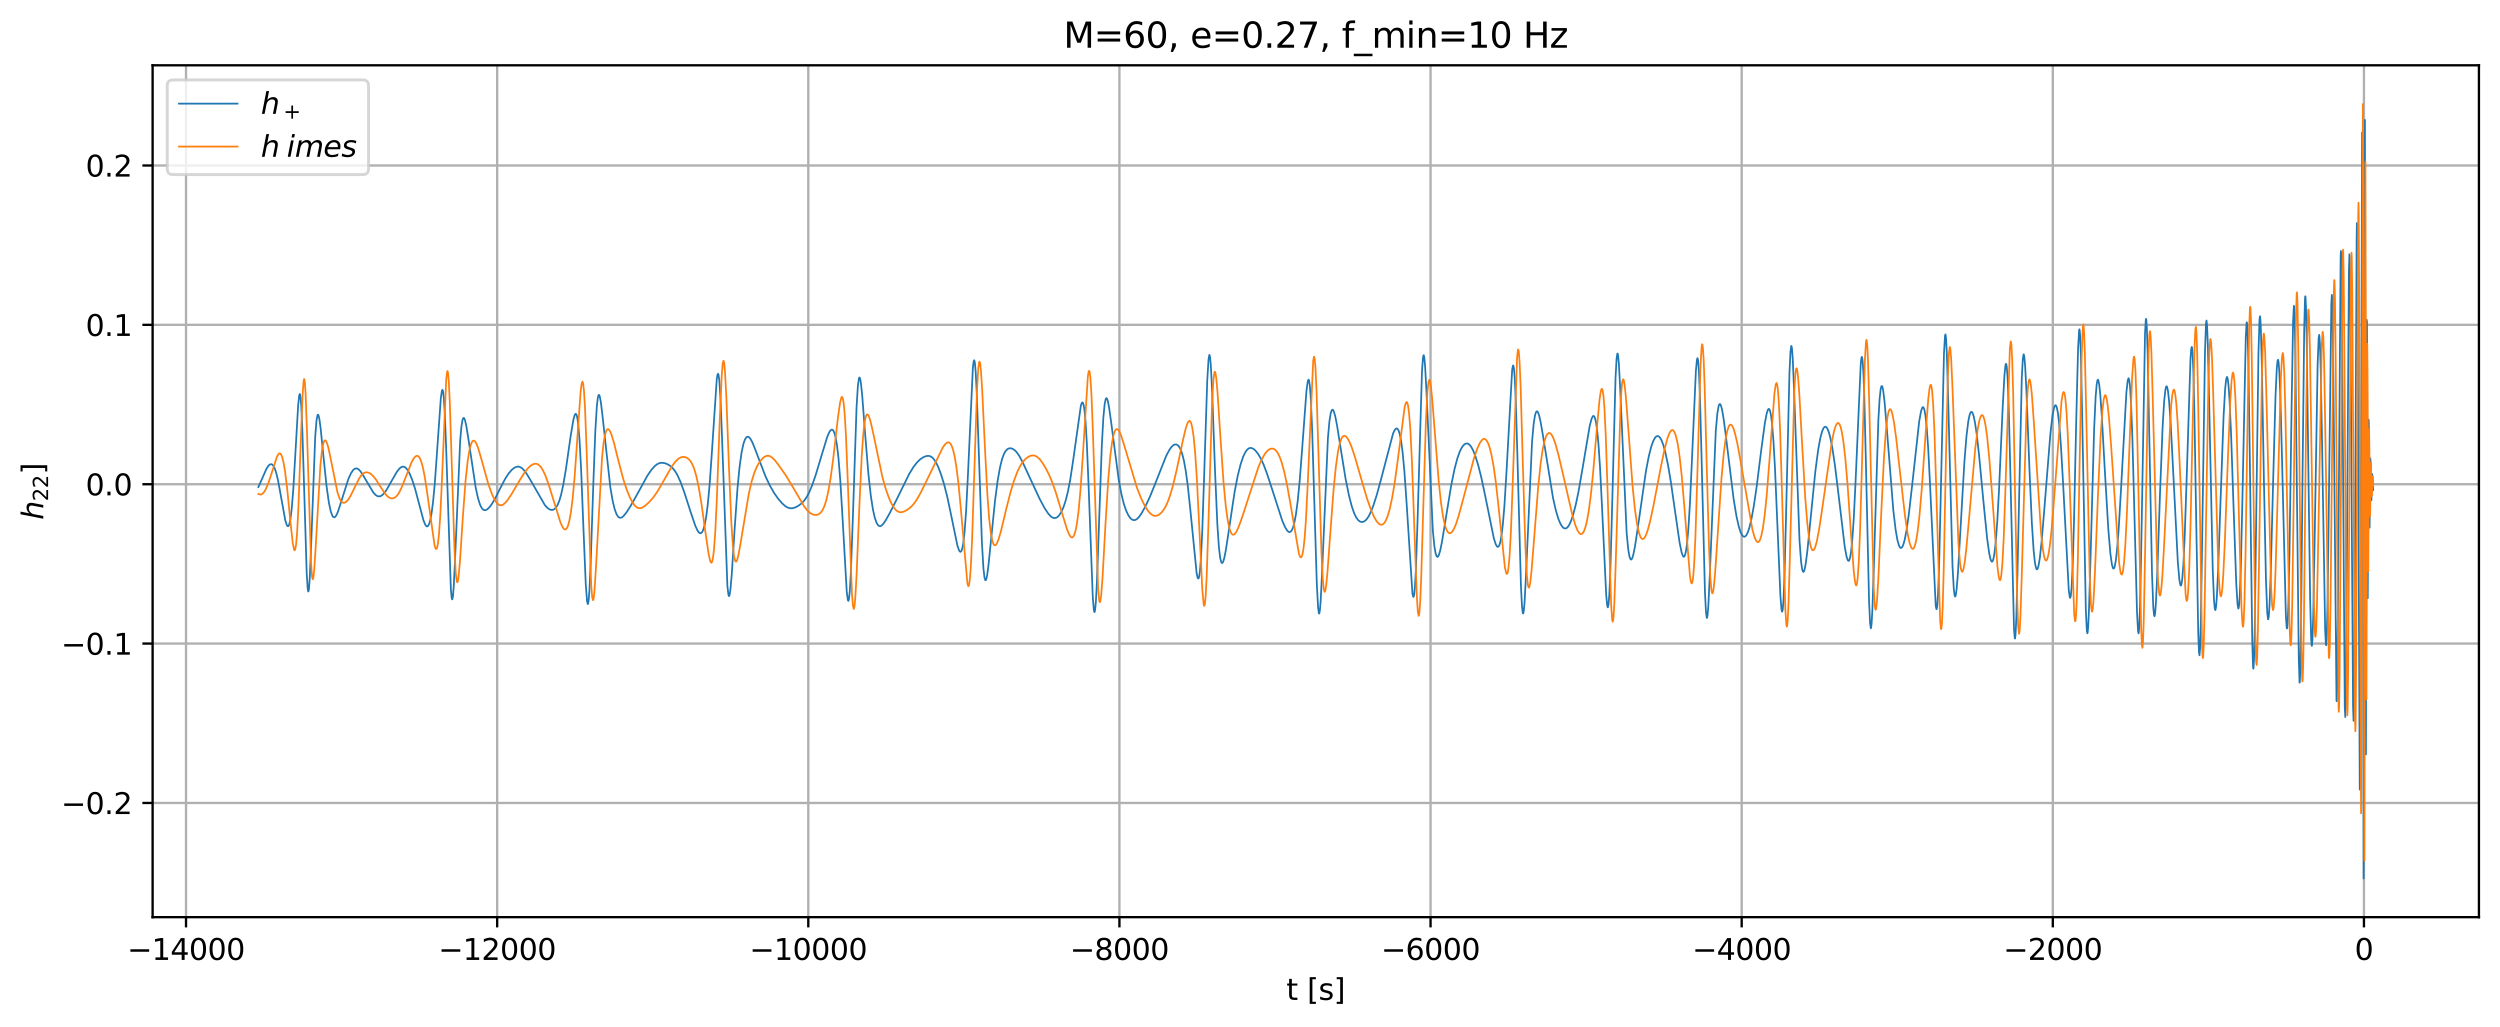 <?xml version="1.0" encoding="utf-8" standalone="no"?>
<!DOCTYPE svg PUBLIC "-//W3C//DTD SVG 1.1//EN"
  "http://www.w3.org/Graphics/SVG/1.1/DTD/svg11.dtd">
<svg xmlns:xlink="http://www.w3.org/1999/xlink" width="854.455pt" height="351.034pt" viewBox="0 0 854.455 351.034" xmlns="http://www.w3.org/2000/svg" version="1.1">
 <defs>
  <style type="text/css">*{stroke-linejoin: round; stroke-linecap: butt}</style>
 </defs>
 <g id="figure_1">
  <g id="patch_1">
   <path d="M 0 351.034 
L 854.455 351.034 
L 854.455 0 
L 0 0 
z
" style="fill: #ffffff"/>
  </g>
  <g id="axes_1">
   <g id="patch_2">
    <path d="M 52.161 313.478 
L 847.255 313.478 
L 847.255 22.318 
L 52.161 22.318 
z
" style="fill: #ffffff"/>
   </g>
   <g id="matplotlib.axis_1">
    <g id="xtick_1">
     <g id="line2d_1">
      <path d="M 63.579 313.478 
L 63.579 22.318 
" clip-path="url(#p25d465de12)" style="fill: none; stroke: #b0b0b0; stroke-width: 0.8; stroke-linecap: square"/>
     </g>
     <g id="line2d_2">
      <defs>
       <path id="md6ac803bbf" d="M 0 0 
L 0 3.5 
" style="stroke: #000000; stroke-width: 0.8"/>
      </defs>
      <g>
       <use xlink:href="#md6ac803bbf" x="63.579" y="313.478" style="stroke: #000000; stroke-width: 0.8"/>
      </g>
     </g>
     <g id="text_1">
      <!-- −14000 -->
      <g transform="translate(43.483 328.077) scale(0.1 -0.1)">
       <defs>
        <path id="DejaVuSans-2212" d="M 678 2272 
L 4684 2272 
L 4684 1741 
L 678 1741 
L 678 2272 
z
" transform="scale(0.016)"/>
        <path id="DejaVuSans-31" d="M 794 531 
L 1825 531 
L 1825 4091 
L 703 3866 
L 703 4441 
L 1819 4666 
L 2450 4666 
L 2450 531 
L 3481 531 
L 3481 0 
L 794 0 
L 794 531 
z
" transform="scale(0.016)"/>
        <path id="DejaVuSans-34" d="M 2419 4116 
L 825 1625 
L 2419 1625 
L 2419 4116 
z
M 2253 4666 
L 3047 4666 
L 3047 1625 
L 3713 1625 
L 3713 1100 
L 3047 1100 
L 3047 0 
L 2419 0 
L 2419 1100 
L 313 1100 
L 313 1709 
L 2253 4666 
z
" transform="scale(0.016)"/>
        <path id="DejaVuSans-30" d="M 2034 4250 
Q 1547 4250 1301 3770 
Q 1056 3291 1056 2328 
Q 1056 1369 1301 889 
Q 1547 409 2034 409 
Q 2525 409 2770 889 
Q 3016 1369 3016 2328 
Q 3016 3291 2770 3770 
Q 2525 4250 2034 4250 
z
M 2034 4750 
Q 2819 4750 3233 4129 
Q 3647 3509 3647 2328 
Q 3647 1150 3233 529 
Q 2819 -91 2034 -91 
Q 1250 -91 836 529 
Q 422 1150 422 2328 
Q 422 3509 836 4129 
Q 1250 4750 2034 4750 
z
" transform="scale(0.016)"/>
       </defs>
       <use xlink:href="#DejaVuSans-2212"/>
       <use xlink:href="#DejaVuSans-31" transform="translate(83.789 0)"/>
       <use xlink:href="#DejaVuSans-34" transform="translate(147.412 0)"/>
       <use xlink:href="#DejaVuSans-30" transform="translate(211.035 0)"/>
       <use xlink:href="#DejaVuSans-30" transform="translate(274.658 0)"/>
       <use xlink:href="#DejaVuSans-30" transform="translate(338.281 0)"/>
      </g>
     </g>
    </g>
    <g id="xtick_2">
     <g id="line2d_3">
      <path d="M 169.919 313.478 
L 169.919 22.318 
" clip-path="url(#p25d465de12)" style="fill: none; stroke: #b0b0b0; stroke-width: 0.8; stroke-linecap: square"/>
     </g>
     <g id="line2d_4">
      <g>
       <use xlink:href="#md6ac803bbf" x="169.919" y="313.478" style="stroke: #000000; stroke-width: 0.8"/>
      </g>
     </g>
     <g id="text_2">
      <!-- −12000 -->
      <g transform="translate(149.822 328.077) scale(0.1 -0.1)">
       <defs>
        <path id="DejaVuSans-32" d="M 1228 531 
L 3431 531 
L 3431 0 
L 469 0 
L 469 531 
Q 828 903 1448 1529 
Q 2069 2156 2228 2338 
Q 2531 2678 2651 2914 
Q 2772 3150 2772 3378 
Q 2772 3750 2511 3984 
Q 2250 4219 1831 4219 
Q 1534 4219 1204 4116 
Q 875 4013 500 3803 
L 500 4441 
Q 881 4594 1212 4672 
Q 1544 4750 1819 4750 
Q 2544 4750 2975 4387 
Q 3406 4025 3406 3419 
Q 3406 3131 3298 2873 
Q 3191 2616 2906 2266 
Q 2828 2175 2409 1742 
Q 1991 1309 1228 531 
z
" transform="scale(0.016)"/>
       </defs>
       <use xlink:href="#DejaVuSans-2212"/>
       <use xlink:href="#DejaVuSans-31" transform="translate(83.789 0)"/>
       <use xlink:href="#DejaVuSans-32" transform="translate(147.412 0)"/>
       <use xlink:href="#DejaVuSans-30" transform="translate(211.035 0)"/>
       <use xlink:href="#DejaVuSans-30" transform="translate(274.658 0)"/>
       <use xlink:href="#DejaVuSans-30" transform="translate(338.281 0)"/>
      </g>
     </g>
    </g>
    <g id="xtick_3">
     <g id="line2d_5">
      <path d="M 276.258 313.478 
L 276.258 22.318 
" clip-path="url(#p25d465de12)" style="fill: none; stroke: #b0b0b0; stroke-width: 0.8; stroke-linecap: square"/>
     </g>
     <g id="line2d_6">
      <g>
       <use xlink:href="#md6ac803bbf" x="276.258" y="313.478" style="stroke: #000000; stroke-width: 0.8"/>
      </g>
     </g>
     <g id="text_3">
      <!-- −10000 -->
      <g transform="translate(256.162 328.077) scale(0.1 -0.1)">
       <use xlink:href="#DejaVuSans-2212"/>
       <use xlink:href="#DejaVuSans-31" transform="translate(83.789 0)"/>
       <use xlink:href="#DejaVuSans-30" transform="translate(147.412 0)"/>
       <use xlink:href="#DejaVuSans-30" transform="translate(211.035 0)"/>
       <use xlink:href="#DejaVuSans-30" transform="translate(274.658 0)"/>
       <use xlink:href="#DejaVuSans-30" transform="translate(338.281 0)"/>
      </g>
     </g>
    </g>
    <g id="xtick_4">
     <g id="line2d_7">
      <path d="M 382.597 313.478 
L 382.597 22.318 
" clip-path="url(#p25d465de12)" style="fill: none; stroke: #b0b0b0; stroke-width: 0.8; stroke-linecap: square"/>
     </g>
     <g id="line2d_8">
      <g>
       <use xlink:href="#md6ac803bbf" x="382.597" y="313.478" style="stroke: #000000; stroke-width: 0.8"/>
      </g>
     </g>
     <g id="text_4">
      <!-- −8000 -->
      <g transform="translate(365.682 328.077) scale(0.1 -0.1)">
       <defs>
        <path id="DejaVuSans-38" d="M 2034 2216 
Q 1584 2216 1326 1975 
Q 1069 1734 1069 1313 
Q 1069 891 1326 650 
Q 1584 409 2034 409 
Q 2484 409 2743 651 
Q 3003 894 3003 1313 
Q 3003 1734 2745 1975 
Q 2488 2216 2034 2216 
z
M 1403 2484 
Q 997 2584 770 2862 
Q 544 3141 544 3541 
Q 544 4100 942 4425 
Q 1341 4750 2034 4750 
Q 2731 4750 3128 4425 
Q 3525 4100 3525 3541 
Q 3525 3141 3298 2862 
Q 3072 2584 2669 2484 
Q 3125 2378 3379 2068 
Q 3634 1759 3634 1313 
Q 3634 634 3220 271 
Q 2806 -91 2034 -91 
Q 1263 -91 848 271 
Q 434 634 434 1313 
Q 434 1759 690 2068 
Q 947 2378 1403 2484 
z
M 1172 3481 
Q 1172 3119 1398 2916 
Q 1625 2713 2034 2713 
Q 2441 2713 2670 2916 
Q 2900 3119 2900 3481 
Q 2900 3844 2670 4047 
Q 2441 4250 2034 4250 
Q 1625 4250 1398 4047 
Q 1172 3844 1172 3481 
z
" transform="scale(0.016)"/>
       </defs>
       <use xlink:href="#DejaVuSans-2212"/>
       <use xlink:href="#DejaVuSans-38" transform="translate(83.789 0)"/>
       <use xlink:href="#DejaVuSans-30" transform="translate(147.412 0)"/>
       <use xlink:href="#DejaVuSans-30" transform="translate(211.035 0)"/>
       <use xlink:href="#DejaVuSans-30" transform="translate(274.658 0)"/>
      </g>
     </g>
    </g>
    <g id="xtick_5">
     <g id="line2d_9">
      <path d="M 488.936 313.478 
L 488.936 22.318 
" clip-path="url(#p25d465de12)" style="fill: none; stroke: #b0b0b0; stroke-width: 0.8; stroke-linecap: square"/>
     </g>
     <g id="line2d_10">
      <g>
       <use xlink:href="#md6ac803bbf" x="488.936" y="313.478" style="stroke: #000000; stroke-width: 0.8"/>
      </g>
     </g>
     <g id="text_5">
      <!-- −6000 -->
      <g transform="translate(472.022 328.077) scale(0.1 -0.1)">
       <defs>
        <path id="DejaVuSans-36" d="M 2113 2584 
Q 1688 2584 1439 2293 
Q 1191 2003 1191 1497 
Q 1191 994 1439 701 
Q 1688 409 2113 409 
Q 2538 409 2786 701 
Q 3034 994 3034 1497 
Q 3034 2003 2786 2293 
Q 2538 2584 2113 2584 
z
M 3366 4563 
L 3366 3988 
Q 3128 4100 2886 4159 
Q 2644 4219 2406 4219 
Q 1781 4219 1451 3797 
Q 1122 3375 1075 2522 
Q 1259 2794 1537 2939 
Q 1816 3084 2150 3084 
Q 2853 3084 3261 2657 
Q 3669 2231 3669 1497 
Q 3669 778 3244 343 
Q 2819 -91 2113 -91 
Q 1303 -91 875 529 
Q 447 1150 447 2328 
Q 447 3434 972 4092 
Q 1497 4750 2381 4750 
Q 2619 4750 2861 4703 
Q 3103 4656 3366 4563 
z
" transform="scale(0.016)"/>
       </defs>
       <use xlink:href="#DejaVuSans-2212"/>
       <use xlink:href="#DejaVuSans-36" transform="translate(83.789 0)"/>
       <use xlink:href="#DejaVuSans-30" transform="translate(147.412 0)"/>
       <use xlink:href="#DejaVuSans-30" transform="translate(211.035 0)"/>
       <use xlink:href="#DejaVuSans-30" transform="translate(274.658 0)"/>
      </g>
     </g>
    </g>
    <g id="xtick_6">
     <g id="line2d_11">
      <path d="M 595.276 313.478 
L 595.276 22.318 
" clip-path="url(#p25d465de12)" style="fill: none; stroke: #b0b0b0; stroke-width: 0.8; stroke-linecap: square"/>
     </g>
     <g id="line2d_12">
      <g>
       <use xlink:href="#md6ac803bbf" x="595.276" y="313.478" style="stroke: #000000; stroke-width: 0.8"/>
      </g>
     </g>
     <g id="text_6">
      <!-- −4000 -->
      <g transform="translate(578.361 328.077) scale(0.1 -0.1)">
       <use xlink:href="#DejaVuSans-2212"/>
       <use xlink:href="#DejaVuSans-34" transform="translate(83.789 0)"/>
       <use xlink:href="#DejaVuSans-30" transform="translate(147.412 0)"/>
       <use xlink:href="#DejaVuSans-30" transform="translate(211.035 0)"/>
       <use xlink:href="#DejaVuSans-30" transform="translate(274.658 0)"/>
      </g>
     </g>
    </g>
    <g id="xtick_7">
     <g id="line2d_13">
      <path d="M 701.615 313.478 
L 701.615 22.318 
" clip-path="url(#p25d465de12)" style="fill: none; stroke: #b0b0b0; stroke-width: 0.8; stroke-linecap: square"/>
     </g>
     <g id="line2d_14">
      <g>
       <use xlink:href="#md6ac803bbf" x="701.615" y="313.478" style="stroke: #000000; stroke-width: 0.8"/>
      </g>
     </g>
     <g id="text_7">
      <!-- −2000 -->
      <g transform="translate(684.7 328.077) scale(0.1 -0.1)">
       <use xlink:href="#DejaVuSans-2212"/>
       <use xlink:href="#DejaVuSans-32" transform="translate(83.789 0)"/>
       <use xlink:href="#DejaVuSans-30" transform="translate(147.412 0)"/>
       <use xlink:href="#DejaVuSans-30" transform="translate(211.035 0)"/>
       <use xlink:href="#DejaVuSans-30" transform="translate(274.658 0)"/>
      </g>
     </g>
    </g>
    <g id="xtick_8">
     <g id="line2d_15">
      <path d="M 807.954 313.478 
L 807.954 22.318 
" clip-path="url(#p25d465de12)" style="fill: none; stroke: #b0b0b0; stroke-width: 0.8; stroke-linecap: square"/>
     </g>
     <g id="line2d_16">
      <g>
       <use xlink:href="#md6ac803bbf" x="807.954" y="313.478" style="stroke: #000000; stroke-width: 0.8"/>
      </g>
     </g>
     <g id="text_8">
      <!-- 0 -->
      <g transform="translate(804.773 328.077) scale(0.1 -0.1)">
       <use xlink:href="#DejaVuSans-30"/>
      </g>
     </g>
    </g>
    <g id="text_9">
     <!-- t [s] -->
     <g transform="translate(439.652 341.755) scale(0.1 -0.1)">
      <defs>
       <path id="DejaVuSans-74" d="M 1172 4494 
L 1172 3500 
L 2356 3500 
L 2356 3053 
L 1172 3053 
L 1172 1153 
Q 1172 725 1289 603 
Q 1406 481 1766 481 
L 2356 481 
L 2356 0 
L 1766 0 
Q 1100 0 847 248 
Q 594 497 594 1153 
L 594 3053 
L 172 3053 
L 172 3500 
L 594 3500 
L 594 4494 
L 1172 4494 
z
" transform="scale(0.016)"/>
       <path id="DejaVuSans-20" transform="scale(0.016)"/>
       <path id="DejaVuSans-5b" d="M 550 4863 
L 1875 4863 
L 1875 4416 
L 1125 4416 
L 1125 -397 
L 1875 -397 
L 1875 -844 
L 550 -844 
L 550 4863 
z
" transform="scale(0.016)"/>
       <path id="DejaVuSans-73" d="M 2834 3397 
L 2834 2853 
Q 2591 2978 2328 3040 
Q 2066 3103 1784 3103 
Q 1356 3103 1142 2972 
Q 928 2841 928 2578 
Q 928 2378 1081 2264 
Q 1234 2150 1697 2047 
L 1894 2003 
Q 2506 1872 2764 1633 
Q 3022 1394 3022 966 
Q 3022 478 2636 193 
Q 2250 -91 1575 -91 
Q 1294 -91 989 -36 
Q 684 19 347 128 
L 347 722 
Q 666 556 975 473 
Q 1284 391 1588 391 
Q 1994 391 2212 530 
Q 2431 669 2431 922 
Q 2431 1156 2273 1281 
Q 2116 1406 1581 1522 
L 1381 1569 
Q 847 1681 609 1914 
Q 372 2147 372 2553 
Q 372 3047 722 3315 
Q 1072 3584 1716 3584 
Q 2034 3584 2315 3537 
Q 2597 3491 2834 3397 
z
" transform="scale(0.016)"/>
       <path id="DejaVuSans-5d" d="M 1947 4863 
L 1947 -844 
L 622 -844 
L 622 -397 
L 1369 -397 
L 1369 4416 
L 622 4416 
L 622 4863 
L 1947 4863 
z
" transform="scale(0.016)"/>
      </defs>
      <use xlink:href="#DejaVuSans-74"/>
      <use xlink:href="#DejaVuSans-20" transform="translate(39.209 0)"/>
      <use xlink:href="#DejaVuSans-5b" transform="translate(70.996 0)"/>
      <use xlink:href="#DejaVuSans-73" transform="translate(110.01 0)"/>
      <use xlink:href="#DejaVuSans-5d" transform="translate(162.109 0)"/>
     </g>
    </g>
   </g>
   <g id="matplotlib.axis_2">
    <g id="ytick_1">
     <g id="line2d_17">
      <path d="M 52.161 274.435 
L 847.255 274.435 
" clip-path="url(#p25d465de12)" style="fill: none; stroke: #b0b0b0; stroke-width: 0.8; stroke-linecap: square"/>
     </g>
     <g id="line2d_18">
      <defs>
       <path id="mfe18eb779c" d="M 0 0 
L -3.5 0 
" style="stroke: #000000; stroke-width: 0.8"/>
      </defs>
      <g>
       <use xlink:href="#mfe18eb779c" x="52.161" y="274.435" style="stroke: #000000; stroke-width: 0.8"/>
      </g>
     </g>
     <g id="text_10">
      <!-- −0.2 -->
      <g transform="translate(20.878 278.234) scale(0.1 -0.1)">
       <defs>
        <path id="DejaVuSans-2e" d="M 684 794 
L 1344 794 
L 1344 0 
L 684 0 
L 684 794 
z
" transform="scale(0.016)"/>
       </defs>
       <use xlink:href="#DejaVuSans-2212"/>
       <use xlink:href="#DejaVuSans-30" transform="translate(83.789 0)"/>
       <use xlink:href="#DejaVuSans-2e" transform="translate(147.412 0)"/>
       <use xlink:href="#DejaVuSans-32" transform="translate(179.199 0)"/>
      </g>
     </g>
    </g>
    <g id="ytick_2">
     <g id="line2d_19">
      <path d="M 52.161 219.966 
L 847.255 219.966 
" clip-path="url(#p25d465de12)" style="fill: none; stroke: #b0b0b0; stroke-width: 0.8; stroke-linecap: square"/>
     </g>
     <g id="line2d_20">
      <g>
       <use xlink:href="#mfe18eb779c" x="52.161" y="219.966" style="stroke: #000000; stroke-width: 0.8"/>
      </g>
     </g>
     <g id="text_11">
      <!-- −0.1 -->
      <g transform="translate(20.878 223.765) scale(0.1 -0.1)">
       <use xlink:href="#DejaVuSans-2212"/>
       <use xlink:href="#DejaVuSans-30" transform="translate(83.789 0)"/>
       <use xlink:href="#DejaVuSans-2e" transform="translate(147.412 0)"/>
       <use xlink:href="#DejaVuSans-31" transform="translate(179.199 0)"/>
      </g>
     </g>
    </g>
    <g id="ytick_3">
     <g id="line2d_21">
      <path d="M 52.161 165.496 
L 847.255 165.496 
" clip-path="url(#p25d465de12)" style="fill: none; stroke: #b0b0b0; stroke-width: 0.8; stroke-linecap: square"/>
     </g>
     <g id="line2d_22">
      <g>
       <use xlink:href="#mfe18eb779c" x="52.161" y="165.496" style="stroke: #000000; stroke-width: 0.8"/>
      </g>
     </g>
     <g id="text_12">
      <!-- 0.0 -->
      <g transform="translate(29.258 169.296) scale(0.1 -0.1)">
       <use xlink:href="#DejaVuSans-30"/>
       <use xlink:href="#DejaVuSans-2e" transform="translate(63.623 0)"/>
       <use xlink:href="#DejaVuSans-30" transform="translate(95.41 0)"/>
      </g>
     </g>
    </g>
    <g id="ytick_4">
     <g id="line2d_23">
      <path d="M 52.161 111.027 
L 847.255 111.027 
" clip-path="url(#p25d465de12)" style="fill: none; stroke: #b0b0b0; stroke-width: 0.8; stroke-linecap: square"/>
     </g>
     <g id="line2d_24">
      <g>
       <use xlink:href="#mfe18eb779c" x="52.161" y="111.027" style="stroke: #000000; stroke-width: 0.8"/>
      </g>
     </g>
     <g id="text_13">
      <!-- 0.1 -->
      <g transform="translate(29.258 114.826) scale(0.1 -0.1)">
       <use xlink:href="#DejaVuSans-30"/>
       <use xlink:href="#DejaVuSans-2e" transform="translate(63.623 0)"/>
       <use xlink:href="#DejaVuSans-31" transform="translate(95.41 0)"/>
      </g>
     </g>
    </g>
    <g id="ytick_5">
     <g id="line2d_25">
      <path d="M 52.161 56.558 
L 847.255 56.558 
" clip-path="url(#p25d465de12)" style="fill: none; stroke: #b0b0b0; stroke-width: 0.8; stroke-linecap: square"/>
     </g>
     <g id="line2d_26">
      <g>
       <use xlink:href="#mfe18eb779c" x="52.161" y="56.558" style="stroke: #000000; stroke-width: 0.8"/>
      </g>
     </g>
     <g id="text_14">
      <!-- 0.2 -->
      <g transform="translate(29.258 60.357) scale(0.1 -0.1)">
       <use xlink:href="#DejaVuSans-30"/>
       <use xlink:href="#DejaVuSans-2e" transform="translate(63.623 0)"/>
       <use xlink:href="#DejaVuSans-32" transform="translate(95.41 0)"/>
      </g>
     </g>
    </g>
    <g id="text_15">
     <!-- $h_{22}]$ -->
     <g transform="translate(14.798 177.648) rotate(-90) scale(0.1 -0.1)">
      <defs>
       <path id="DejaVuSans-Oblique-68" d="M 3566 2113 
L 3156 0 
L 2578 0 
L 2988 2091 
Q 3016 2238 3031 2350 
Q 3047 2463 3047 2528 
Q 3047 2791 2881 2937 
Q 2716 3084 2419 3084 
Q 1956 3084 1617 2771 
Q 1278 2459 1178 1941 
L 800 0 
L 225 0 
L 1172 4863 
L 1747 4863 
L 1375 2950 
Q 1594 3244 1934 3414 
Q 2275 3584 2650 3584 
Q 3113 3584 3367 3334 
Q 3622 3084 3622 2631 
Q 3622 2519 3608 2391 
Q 3594 2263 3566 2113 
z
" transform="scale(0.016)"/>
      </defs>
      <use xlink:href="#DejaVuSans-Oblique-68" transform="translate(0 0.016)"/>
      <use xlink:href="#DejaVuSans-32" transform="translate(63.379 -16.391) scale(0.7)"/>
      <use xlink:href="#DejaVuSans-32" transform="translate(107.915 -16.391) scale(0.7)"/>
      <use xlink:href="#DejaVuSans-5d" transform="translate(155.186 0.016)"/>
     </g>
    </g>
   </g>
   <g id="line2d_27">
    <path d="M 88.302 166.479 
L 89.273 164.303 
L 91.04 160.277 
L 91.746 159.189 
L 92.276 158.731 
L 92.718 158.645 
L 93.071 158.802 
L 93.424 159.186 
L 93.866 160.019 
L 94.396 161.569 
L 95.014 164.138 
L 95.897 168.947 
L 97.487 177.769 
L 98.017 179.45 
L 98.282 179.824 
L 98.458 179.863 
L 98.635 179.714 
L 98.9 179.102 
L 99.253 177.475 
L 99.695 173.978 
L 100.225 167.484 
L 100.931 155.417 
L 101.903 138.459 
L 102.256 135.187 
L 102.433 134.669 
L 102.521 134.737 
L 102.698 135.582 
L 102.963 138.712 
L 103.316 146.341 
L 103.846 163.607 
L 104.817 195.745 
L 105.171 201.278 
L 105.347 202.166 
L 105.436 202.13 
L 105.612 201.124 
L 105.877 197.471 
L 106.319 187.005 
L 107.732 149.315 
L 108.174 143.696 
L 108.527 141.861 
L 108.704 141.716 
L 108.88 142.012 
L 109.145 143.147 
L 109.587 146.394 
L 110.47 155.23 
L 111.618 166.233 
L 112.413 171.821 
L 113.031 174.736 
L 113.561 176.217 
L 113.914 176.702 
L 114.268 176.815 
L 114.533 176.678 
L 114.886 176.235 
L 115.416 175.113 
L 116.211 172.753 
L 119.037 163.786 
L 119.92 161.834 
L 120.627 160.752 
L 121.157 160.267 
L 121.687 160.08 
L 122.128 160.151 
L 122.658 160.489 
L 123.276 161.18 
L 124.16 162.555 
L 127.604 168.355 
L 128.399 169.182 
L 129.017 169.561 
L 129.547 169.67 
L 130.077 169.567 
L 130.695 169.184 
L 131.402 168.436 
L 132.285 167.144 
L 133.786 164.481 
L 135.641 161.27 
L 136.524 160.143 
L 137.143 159.652 
L 137.673 159.482 
L 138.203 159.572 
L 138.732 159.932 
L 139.351 160.691 
L 140.057 161.978 
L 140.852 163.91 
L 141.824 166.905 
L 143.06 171.542 
L 144.738 177.842 
L 145.356 179.351 
L 145.798 179.883 
L 146.063 179.927 
L 146.328 179.735 
L 146.681 179.071 
L 147.035 177.891 
L 147.476 175.61 
L 148.006 171.576 
L 148.624 164.973 
L 149.419 153.782 
L 150.656 136.192 
L 151.009 133.665 
L 151.186 133.245 
L 151.274 133.282 
L 151.451 133.895 
L 151.715 136.258 
L 152.069 142.225 
L 152.51 153.853 
L 154.1 201.438 
L 154.365 204.29 
L 154.542 204.864 
L 154.63 204.756 
L 154.807 203.777 
L 155.072 200.566 
L 155.513 191.59 
L 157.28 150.577 
L 157.721 145.658 
L 158.075 143.558 
L 158.34 142.9 
L 158.516 142.832 
L 158.693 143.02 
L 158.958 143.707 
L 159.399 145.675 
L 160.106 150.108 
L 162.579 166.621 
L 163.374 170.28 
L 164.08 172.517 
L 164.61 173.582 
L 165.14 174.18 
L 165.582 174.373 
L 166.023 174.34 
L 166.553 174.064 
L 167.26 173.395 
L 168.143 172.214 
L 169.291 170.257 
L 171.058 166.705 
L 172.736 163.515 
L 173.884 161.779 
L 174.944 160.559 
L 175.827 159.853 
L 176.533 159.536 
L 177.152 159.472 
L 177.77 159.627 
L 178.388 160.008 
L 179.095 160.703 
L 179.978 161.89 
L 181.303 164.091 
L 186.249 172.676 
L 187.132 173.621 
L 187.838 174.102 
L 188.457 174.291 
L 188.987 174.251 
L 189.517 173.988 
L 190.046 173.45 
L 190.576 172.577 
L 191.195 171.054 
L 191.813 168.909 
L 192.519 165.649 
L 193.403 160.449 
L 195.081 148.753 
L 195.964 143.512 
L 196.406 141.9 
L 196.67 141.468 
L 196.847 141.462 
L 197.024 141.72 
L 197.289 142.671 
L 197.642 145.157 
L 198.084 150.508 
L 198.614 160.4 
L 199.408 180.564 
L 200.203 199.678 
L 200.645 205.527 
L 200.91 206.471 
L 200.998 206.315 
L 201.175 205.289 
L 201.44 202.014 
L 201.881 192.544 
L 202.765 165.939 
L 203.471 147.242 
L 204.001 138.642 
L 204.354 135.775 
L 204.619 134.98 
L 204.796 135.01 
L 204.973 135.429 
L 205.326 137.213 
L 205.856 141.508 
L 208.594 166.491 
L 209.389 171.133 
L 210.095 174.057 
L 210.713 175.736 
L 211.243 176.581 
L 211.685 176.921 
L 212.127 176.981 
L 212.568 176.815 
L 213.186 176.298 
L 214.07 175.198 
L 215.483 173.022 
L 217.337 169.741 
L 221.312 162.502 
L 222.725 160.467 
L 223.785 159.288 
L 224.668 158.61 
L 225.463 158.265 
L 226.258 158.161 
L 227.141 158.284 
L 228.112 158.648 
L 229.084 159.245 
L 229.967 160.053 
L 230.762 161.077 
L 231.645 162.611 
L 232.617 164.79 
L 233.853 168.172 
L 235.973 174.77 
L 237.651 179.714 
L 238.446 181.417 
L 238.976 182.09 
L 239.329 182.26 
L 239.682 182.162 
L 240.036 181.752 
L 240.389 180.985 
L 240.831 179.45 
L 241.361 176.623 
L 241.89 172.539 
L 242.509 165.953 
L 243.215 155.965 
L 244.982 129.492 
L 245.247 127.982 
L 245.423 127.744 
L 245.6 128.196 
L 245.865 130.265 
L 246.218 135.688 
L 246.66 146.372 
L 248.603 200.173 
L 248.956 203.26 
L 249.133 203.722 
L 249.221 203.7 
L 249.398 203.187 
L 249.663 201.378 
L 250.104 196.252 
L 251.076 180.953 
L 252.047 167.053 
L 252.754 159.699 
L 253.46 154.622 
L 254.079 151.738 
L 254.609 150.216 
L 255.05 149.513 
L 255.403 149.273 
L 255.757 149.286 
L 256.11 149.52 
L 256.552 150.079 
L 257.17 151.251 
L 258.141 153.669 
L 261.586 162.697 
L 263.087 165.882 
L 264.5 168.369 
L 265.914 170.399 
L 267.327 172.046 
L 268.387 172.987 
L 269.27 173.502 
L 270.065 173.718 
L 270.859 173.701 
L 271.743 173.448 
L 272.803 172.904 
L 273.862 172.127 
L 274.834 171.13 
L 275.717 169.872 
L 276.6 168.199 
L 277.572 165.868 
L 278.808 162.285 
L 280.663 156.118 
L 282.694 149.449 
L 283.401 147.769 
L 283.931 147.006 
L 284.284 146.823 
L 284.549 146.895 
L 284.814 147.173 
L 285.167 147.914 
L 285.609 149.541 
L 286.051 152.095 
L 286.58 156.623 
L 287.199 164.225 
L 287.905 175.967 
L 289.407 202.267 
L 289.76 205.002 
L 289.937 205.365 
L 290.025 205.265 
L 290.202 204.474 
L 290.467 201.769 
L 290.82 195.395 
L 291.35 180.985 
L 292.763 138.971 
L 293.204 131.948 
L 293.558 129.361 
L 293.734 129.01 
L 293.823 129.05 
L 293.999 129.521 
L 294.264 131.082 
L 294.706 135.396 
L 295.677 148.2 
L 296.826 162.215 
L 297.621 169.388 
L 298.327 173.996 
L 298.945 176.811 
L 299.564 178.628 
L 300.093 179.495 
L 300.535 179.803 
L 300.888 179.82 
L 301.33 179.606 
L 301.86 179.081 
L 302.655 177.937 
L 304.068 175.434 
L 306.364 170.908 
L 310.78 161.933 
L 312.193 159.631 
L 313.43 158.032 
L 314.49 157.006 
L 315.55 156.28 
L 316.521 155.882 
L 317.316 155.797 
L 317.934 155.936 
L 318.552 156.299 
L 319.171 156.923 
L 319.877 157.98 
L 320.672 159.607 
L 321.644 162.174 
L 322.703 165.638 
L 323.852 170.208 
L 325.088 176.112 
L 327.208 186.407 
L 327.738 188.002 
L 328.091 188.547 
L 328.356 188.593 
L 328.621 188.261 
L 328.886 187.483 
L 329.239 185.623 
L 329.681 181.738 
L 330.211 174.436 
L 330.829 162.214 
L 332.507 125.755 
L 332.772 123.547 
L 332.949 123.126 
L 333.037 123.251 
L 333.214 124.184 
L 333.479 127.277 
L 333.832 134.292 
L 334.45 152.121 
L 335.598 185.477 
L 336.128 194.365 
L 336.481 197.385 
L 336.746 198.273 
L 336.923 198.295 
L 337.1 197.92 
L 337.365 196.733 
L 337.806 193.513 
L 338.689 184.783 
L 340.103 170.963 
L 340.986 164.262 
L 341.781 159.757 
L 342.487 156.912 
L 343.105 155.211 
L 343.724 154.116 
L 344.342 153.494 
L 344.872 153.246 
L 345.49 153.212 
L 346.108 153.404 
L 346.815 153.874 
L 347.521 154.608 
L 348.405 155.885 
L 349.464 157.852 
L 351.408 162.059 
L 355.294 170.427 
L 356.972 173.571 
L 358.208 175.458 
L 359.091 176.445 
L 359.798 176.93 
L 360.416 177.082 
L 360.946 176.985 
L 361.476 176.666 
L 362.094 176.005 
L 362.801 174.859 
L 363.507 173.261 
L 364.214 171.134 
L 365.009 167.968 
L 365.804 163.829 
L 366.775 157.402 
L 369.425 138.607 
L 369.778 137.655 
L 369.955 137.537 
L 370.131 137.703 
L 370.396 138.568 
L 370.661 140.277 
L 371.015 144.056 
L 371.456 151.411 
L 372.074 166.371 
L 373.488 204.016 
L 373.841 208.373 
L 374.018 209.166 
L 374.106 209.197 
L 374.282 208.521 
L 374.547 205.726 
L 374.901 199.054 
L 375.519 182.026 
L 376.579 152.335 
L 377.109 142.722 
L 377.55 138.102 
L 377.904 136.389 
L 378.169 136.071 
L 378.345 136.243 
L 378.61 136.98 
L 379.052 139.182 
L 379.758 144.221 
L 382.32 163.714 
L 383.203 168.533 
L 384.086 172.14 
L 384.881 174.496 
L 385.676 176.162 
L 386.382 177.14 
L 387.001 177.63 
L 387.53 177.784 
L 388.06 177.699 
L 388.59 177.391 
L 389.297 176.677 
L 390.18 175.41 
L 391.417 173.187 
L 392.918 170.016 
L 394.596 165.902 
L 398.571 155.848 
L 399.63 153.822 
L 400.425 152.707 
L 401.132 152.088 
L 401.662 151.89 
L 402.103 151.926 
L 402.545 152.171 
L 402.987 152.659 
L 403.516 153.626 
L 404.046 155.096 
L 404.665 157.58 
L 405.283 161.027 
L 405.989 166.252 
L 406.873 174.61 
L 408.992 195.937 
L 409.346 197.496 
L 409.522 197.745 
L 409.699 197.569 
L 409.876 196.916 
L 410.14 194.937 
L 410.494 190.244 
L 410.935 180.946 
L 411.554 162.592 
L 412.613 130.081 
L 413.055 122.778 
L 413.32 121.312 
L 413.408 121.334 
L 413.585 122.128 
L 413.85 125.081 
L 414.292 133.86 
L 415.263 160.639 
L 416.058 179.104 
L 416.588 186.9 
L 417.029 190.639 
L 417.383 192.092 
L 417.648 192.44 
L 417.824 192.375 
L 418.089 191.9 
L 418.443 190.695 
L 418.972 188.005 
L 419.944 181.613 
L 421.975 168.08 
L 423.035 162.602 
L 424.007 158.728 
L 424.89 156.105 
L 425.597 154.607 
L 426.215 153.727 
L 426.833 153.23 
L 427.363 153.084 
L 427.893 153.164 
L 428.511 153.5 
L 429.218 154.15 
L 430.013 155.177 
L 430.896 156.678 
L 431.867 158.777 
L 433.015 161.809 
L 434.782 167.213 
L 438.226 177.88 
L 439.198 180.152 
L 439.904 181.304 
L 440.434 181.779 
L 440.788 181.857 
L 441.141 181.703 
L 441.494 181.275 
L 441.936 180.287 
L 442.377 178.71 
L 442.907 175.92 
L 443.526 171.28 
L 444.232 164.06 
L 445.115 152.513 
L 446.528 133.553 
L 446.97 130.301 
L 447.235 129.727 
L 447.412 130.065 
L 447.677 131.809 
L 448.03 136.665 
L 448.471 146.877 
L 449.178 170.461 
L 450.061 199.564 
L 450.503 207.736 
L 450.768 209.609 
L 450.856 209.712 
L 450.944 209.56 
L 451.121 208.521 
L 451.386 205.292 
L 451.828 196.435 
L 453.859 149.746 
L 454.389 143.86 
L 454.831 141.151 
L 455.184 140.177 
L 455.449 140.024 
L 455.625 140.156 
L 455.89 140.659 
L 456.332 142.158 
L 456.95 145.25 
L 458.098 152.489 
L 459.865 163.465 
L 461.013 169.192 
L 461.984 172.967 
L 462.779 175.292 
L 463.486 176.783 
L 464.192 177.766 
L 464.811 178.252 
L 465.341 178.418 
L 465.871 178.372 
L 466.4 178.119 
L 467.019 177.562 
L 467.725 176.57 
L 468.52 175.003 
L 469.403 172.75 
L 470.552 169.17 
L 471.965 164.01 
L 476.116 148.184 
L 476.734 146.904 
L 477.176 146.463 
L 477.44 146.439 
L 477.705 146.628 
L 478.059 147.26 
L 478.412 148.389 
L 478.854 150.601 
L 479.384 154.577 
L 480.002 161.2 
L 480.708 171.342 
L 482.74 202.734 
L 483.005 203.944 
L 483.093 204.013 
L 483.181 203.897 
L 483.358 203.081 
L 483.623 200.29 
L 483.976 193.534 
L 484.506 177.527 
L 486.008 126.847 
L 486.361 122.158 
L 486.537 121.41 
L 486.626 121.427 
L 486.802 122.205 
L 487.067 125.056 
L 487.509 133.299 
L 489.717 181.346 
L 490.247 186.727 
L 490.689 189.245 
L 491.042 190.173 
L 491.307 190.334 
L 491.483 190.22 
L 491.748 189.758 
L 492.19 188.344 
L 492.808 185.378 
L 493.868 178.903 
L 495.988 165.915 
L 497.136 160.304 
L 498.107 156.629 
L 498.902 154.393 
L 499.609 152.969 
L 500.227 152.135 
L 500.845 151.67 
L 501.375 151.566 
L 501.817 151.691 
L 502.347 152.101 
L 502.877 152.796 
L 503.495 153.957 
L 504.29 155.968 
L 505.261 159.126 
L 506.321 163.352 
L 507.646 169.628 
L 510.561 183.956 
L 511.179 185.923 
L 511.62 186.738 
L 511.885 186.918 
L 512.15 186.821 
L 512.415 186.408 
L 512.769 185.297 
L 513.21 182.877 
L 513.652 179.166 
L 514.182 172.855 
L 514.888 161.317 
L 516.831 126.373 
L 517.096 124.984 
L 517.185 124.917 
L 517.273 125.068 
L 517.45 126.055 
L 517.715 129.341 
L 518.068 137.119 
L 518.598 154.954 
L 519.834 200.43 
L 520.187 207.235 
L 520.452 209.478 
L 520.541 209.681 
L 520.629 209.623 
L 520.806 208.761 
L 521.071 205.794 
L 521.512 197.446 
L 523.632 150.911 
L 524.162 145.019 
L 524.603 142.109 
L 524.957 140.913 
L 525.222 140.585 
L 525.398 140.604 
L 525.663 140.947 
L 526.017 141.909 
L 526.547 144.185 
L 527.341 148.794 
L 530.786 170.148 
L 531.757 174.446 
L 532.641 177.383 
L 533.347 179.061 
L 533.965 180.041 
L 534.495 180.511 
L 534.937 180.635 
L 535.379 180.511 
L 535.82 180.136 
L 536.35 179.357 
L 536.968 178.008 
L 537.675 175.919 
L 538.558 172.54 
L 539.53 167.901 
L 540.766 160.801 
L 543.327 145.582 
L 543.946 143.206 
L 544.387 142.288 
L 544.652 142.148 
L 544.829 142.256 
L 545.094 142.759 
L 545.447 144.145 
L 545.889 147.187 
L 546.33 151.858 
L 546.86 159.745 
L 547.567 173.813 
L 548.98 203.535 
L 549.333 207.055 
L 549.51 207.578 
L 549.598 207.485 
L 549.775 206.538 
L 550.04 203.127 
L 550.393 194.865 
L 550.923 175.897 
L 552.159 129.083 
L 552.513 122.659 
L 552.778 120.863 
L 552.866 120.827 
L 553.043 121.546 
L 553.308 124.404 
L 553.749 132.808 
L 555.957 182.101 
L 556.487 187.684 
L 556.929 190.26 
L 557.282 191.151 
L 557.459 191.258 
L 557.635 191.164 
L 557.9 190.688 
L 558.253 189.52 
L 558.783 186.891 
L 559.667 181.087 
L 562.581 160.85 
L 563.553 155.839 
L 564.348 152.722 
L 565.054 150.729 
L 565.672 149.601 
L 566.114 149.156 
L 566.556 149.02 
L 566.909 149.137 
L 567.35 149.567 
L 567.88 150.496 
L 568.499 152.134 
L 569.205 154.701 
L 570.088 158.892 
L 571.06 164.65 
L 572.473 174.573 
L 574.063 185.5 
L 574.769 188.902 
L 575.211 190.073 
L 575.476 190.298 
L 575.653 190.211 
L 575.918 189.682 
L 576.271 188.138 
L 576.624 185.512 
L 577.066 180.543 
L 577.596 171.983 
L 578.302 156.618 
L 579.627 126.712 
L 579.98 122.947 
L 580.157 122.416 
L 580.245 122.537 
L 580.422 123.604 
L 580.687 127.358 
L 581.04 136.337 
L 581.57 156.649 
L 582.718 202.297 
L 583.071 209.22 
L 583.336 211.158 
L 583.425 211.195 
L 583.601 210.408 
L 583.866 207.294 
L 584.308 198.158 
L 586.428 147.163 
L 586.958 141.287 
L 587.399 138.773 
L 587.664 138.166 
L 587.841 138.089 
L 588.017 138.25 
L 588.282 138.884 
L 588.636 140.352 
L 589.166 143.563 
L 590.049 150.493 
L 592.522 170.567 
L 593.493 176.445 
L 594.288 179.983 
L 594.906 181.895 
L 595.436 182.938 
L 595.878 183.378 
L 596.231 183.446 
L 596.584 183.26 
L 596.938 182.818 
L 597.379 181.911 
L 597.909 180.314 
L 598.616 177.365 
L 599.411 173.018 
L 600.382 166.417 
L 601.972 153.731 
L 603.208 144.536 
L 603.827 141.297 
L 604.268 139.995 
L 604.533 139.75 
L 604.71 139.849 
L 604.975 140.442 
L 605.328 142.162 
L 605.681 145.073 
L 606.123 150.55 
L 606.653 159.899 
L 607.448 178.641 
L 608.508 203.583 
L 608.861 208.095 
L 609.038 209.006 
L 609.126 209.07 
L 609.303 208.351 
L 609.568 205.033 
L 609.921 196.374 
L 610.451 175.782 
L 611.599 127.522 
L 611.952 120.161 
L 612.217 118.235 
L 612.305 118.274 
L 612.482 119.312 
L 612.747 123.035 
L 613.189 133.626 
L 615.043 184.815 
L 615.573 191.941 
L 615.927 194.468 
L 616.192 195.33 
L 616.368 195.468 
L 616.545 195.293 
L 616.81 194.508 
L 617.163 192.647 
L 617.693 188.559 
L 618.665 178.91 
L 620.431 161.259 
L 621.402 153.828 
L 622.109 149.889 
L 622.727 147.525 
L 623.257 146.312 
L 623.61 145.918 
L 623.964 145.854 
L 624.229 146.021 
L 624.582 146.527 
L 625.024 147.606 
L 625.554 149.535 
L 626.26 153.11 
L 627.143 158.984 
L 628.291 168.367 
L 630.499 186.88 
L 631.118 190.24 
L 631.559 191.521 
L 631.824 191.71 
L 632.001 191.556 
L 632.266 190.856 
L 632.619 188.952 
L 633.061 184.829 
L 633.591 177.11 
L 634.209 164.396 
L 635.975 124.209 
L 636.24 122.166 
L 636.329 121.987 
L 636.417 122.084 
L 636.594 123.154 
L 636.858 127.067 
L 637.212 136.624 
L 637.742 158.638 
L 638.802 205.262 
L 639.155 212.993 
L 639.42 214.746 
L 639.508 214.554 
L 639.685 213.065 
L 639.95 208.339 
L 640.391 195.467 
L 641.981 143.695 
L 642.423 136.224 
L 642.776 132.988 
L 643.041 131.999 
L 643.218 131.946 
L 643.394 132.327 
L 643.659 133.607 
L 644.101 137.253 
L 644.807 145.592 
L 647.104 174.425 
L 647.899 181.122 
L 648.517 184.654 
L 649.047 186.492 
L 649.4 187.12 
L 649.665 187.287 
L 649.93 187.201 
L 650.195 186.87 
L 650.548 186.06 
L 650.99 184.484 
L 651.608 181.305 
L 652.403 175.769 
L 653.463 166.515 
L 655.936 144.104 
L 656.554 140.626 
L 656.996 139.326 
L 657.26 139.138 
L 657.437 139.294 
L 657.702 139.989 
L 658.055 141.86 
L 658.497 145.869 
L 659.027 153.301 
L 659.645 165.475 
L 661.588 207.031 
L 661.853 208.236 
L 661.941 208.126 
L 662.118 207.059 
L 662.383 203.208 
L 662.736 193.761 
L 663.266 171.644 
L 664.414 120.848 
L 664.768 114.703 
L 664.944 114.282 
L 665.121 115.632 
L 665.386 120.726 
L 665.828 135.612 
L 667.329 193.434 
L 667.771 201.292 
L 668.036 203.433 
L 668.212 203.888 
L 668.3 203.848 
L 668.477 203.279 
L 668.742 201.347 
L 669.184 195.898 
L 669.979 182.203 
L 671.392 157.855 
L 672.098 149.147 
L 672.717 144.05 
L 673.158 141.864 
L 673.511 140.957 
L 673.776 140.745 
L 673.953 140.816 
L 674.218 141.225 
L 674.571 142.302 
L 675.013 144.424 
L 675.631 148.637 
L 676.426 155.715 
L 677.839 170.749 
L 679.164 184.015 
L 679.87 189.109 
L 680.312 191.113 
L 680.665 191.89 
L 680.842 191.965 
L 681.019 191.814 
L 681.284 191.138 
L 681.637 189.337 
L 682.078 185.543 
L 682.608 178.635 
L 683.227 167.48 
L 684.463 139.599 
L 685.081 128.254 
L 685.435 124.828 
L 685.611 124.33 
L 685.7 124.433 
L 685.876 125.405 
L 686.141 128.918 
L 686.494 137.627 
L 686.936 154.545 
L 688.349 214.976 
L 688.614 218.175 
L 688.702 218.247 
L 688.879 216.872 
L 689.144 211.161 
L 689.586 193.695 
L 690.999 129.432 
L 691.352 122.791 
L 691.617 121.122 
L 691.705 121.148 
L 691.882 121.994 
L 692.147 125 
L 692.589 133.491 
L 693.648 160.84 
L 694.443 178.709 
L 695.062 188.176 
L 695.503 192.301 
L 695.856 194.08 
L 696.121 194.587 
L 696.298 194.559 
L 696.475 194.256 
L 696.74 193.324 
L 697.181 190.641 
L 697.799 184.981 
L 698.683 174.402 
L 700.802 148.014 
L 701.509 142.051 
L 702.039 139.351 
L 702.392 138.56 
L 702.569 138.497 
L 702.745 138.668 
L 703.01 139.38 
L 703.364 141.21 
L 703.805 144.959 
L 704.335 151.587 
L 705.042 163.669 
L 707.073 201.835 
L 707.426 204.186 
L 707.515 204.33 
L 707.603 204.274 
L 707.78 203.526 
L 708.045 200.683 
L 708.398 193.457 
L 708.839 178.972 
L 709.634 143.051 
L 710.253 118.957 
L 710.606 112.848 
L 710.694 112.547 
L 710.783 112.777 
L 710.959 114.866 
L 711.224 121.998 
L 711.666 142.83 
L 712.902 208.72 
L 713.255 215.753 
L 713.432 216.459 
L 713.52 216.143 
L 713.697 214.275 
L 713.962 208.779 
L 714.492 191.204 
L 715.728 146.833 
L 716.258 135.476 
L 716.612 131.338 
L 716.877 129.946 
L 717.053 129.766 
L 717.23 130.136 
L 717.495 131.616 
L 717.848 135.059 
L 718.378 142.571 
L 719.438 161.622 
L 720.586 180.919 
L 721.293 189.251 
L 721.823 193.001 
L 722.176 194.172 
L 722.352 194.341 
L 722.529 194.23 
L 722.794 193.534 
L 723.147 191.624 
L 723.589 187.71 
L 724.119 180.949 
L 724.914 167.429 
L 726.768 134.032 
L 727.21 130.069 
L 727.475 129.278 
L 727.563 129.324 
L 727.74 129.921 
L 728.005 132.168 
L 728.358 137.862 
L 728.8 149.383 
L 729.418 172.314 
L 730.39 209.232 
L 730.743 215.782 
L 730.92 216.483 
L 731.008 216.097 
L 731.184 213.771 
L 731.449 206.338 
L 731.891 184.526 
L 733.128 113.978 
L 733.393 109.254 
L 733.481 108.977 
L 733.569 109.349 
L 733.746 111.962 
L 734.011 120.078 
L 734.541 146.522 
L 735.512 195.877 
L 735.954 207.519 
L 736.219 210.349 
L 736.395 210.61 
L 736.572 209.693 
L 736.837 206.393 
L 737.279 196.967 
L 738.25 168.702 
L 739.133 146.081 
L 739.663 137.229 
L 740.105 133.125 
L 740.37 132.11 
L 740.546 132.021 
L 740.723 132.386 
L 740.988 133.745 
L 741.341 136.952 
L 741.871 144.315 
L 742.666 159.368 
L 744.344 192.166 
L 744.874 198.193 
L 745.227 200.011 
L 745.404 200.147 
L 745.581 199.726 
L 745.846 197.996 
L 746.199 193.563 
L 746.641 184.615 
L 747.259 166.583 
L 748.672 122.604 
L 748.937 119.153 
L 749.114 118.579 
L 749.202 118.874 
L 749.378 120.713 
L 749.643 126.741 
L 749.997 140.808 
L 750.615 177.48 
L 751.322 216.471 
L 751.586 223.154 
L 751.763 223.971 
L 751.94 221.67 
L 752.205 212.541 
L 752.646 185.352 
L 753.618 120.312 
L 753.971 110.494 
L 754.148 109.541 
L 754.324 111.099 
L 754.589 117.569 
L 755.031 136.279 
L 756.267 194.503 
L 756.709 205.191 
L 756.974 208.041 
L 757.151 208.516 
L 757.239 208.349 
L 757.416 207.262 
L 757.681 203.922 
L 758.122 194.706 
L 758.917 171.714 
L 759.977 142.345 
L 760.507 132.997 
L 760.86 129.665 
L 761.125 128.837 
L 761.213 128.887 
L 761.39 129.48 
L 761.655 131.586 
L 762.008 136.573 
L 762.538 148.169 
L 763.333 171.679 
L 764.305 199.339 
L 764.746 206.514 
L 765.011 207.994 
L 765.099 207.934 
L 765.276 206.915 
L 765.541 203.03 
L 765.894 193.351 
L 766.424 170.27 
L 767.572 115.091 
L 767.837 110.42 
L 767.926 110.149 
L 768.014 110.582 
L 768.191 113.648 
L 768.456 123.785 
L 768.897 153.307 
L 769.78 219.347 
L 770.045 227.725 
L 770.134 228.553 
L 770.222 228.354 
L 770.399 224.906 
L 770.664 212.744 
L 771.194 172.026 
L 771.9 120.64 
L 772.253 109.247 
L 772.43 108.082 
L 772.518 108.592 
L 772.695 111.63 
L 773.048 124.433 
L 773.755 163.716 
L 774.461 198.119 
L 774.903 209.393 
L 775.168 211.637 
L 775.256 211.644 
L 775.433 210.599 
L 775.698 206.588 
L 776.139 194.557 
L 776.934 163.771 
L 777.729 135.318 
L 778.171 125.815 
L 778.436 123.231 
L 778.612 122.947 
L 778.789 123.852 
L 779.054 127.439 
L 779.407 136.183 
L 779.937 156.252 
L 781.262 210.283 
L 781.527 214.379 
L 781.615 214.806 
L 781.704 214.722 
L 781.88 212.943 
L 782.145 206.1 
L 782.499 189.459 
L 783.205 140.2 
L 783.735 109.87 
L 784 104.545 
L 784.088 104.776 
L 784.265 108.492 
L 784.53 122.122 
L 784.972 161.625 
L 785.678 225.083 
L 785.943 233.326 
L 786.031 233.256 
L 786.208 228.822 
L 786.473 212.408 
L 787.003 158.971 
L 787.533 112.542 
L 787.798 102.302 
L 787.886 101.265 
L 787.974 101.414 
L 788.151 105.103 
L 788.416 117.993 
L 788.946 159.384 
L 789.564 204.935 
L 789.917 218.452 
L 790.094 220.719 
L 790.182 220.716 
L 790.359 218.528 
L 790.624 210.299 
L 791.066 186.768 
L 792.125 124.502 
L 792.479 115.399 
L 792.655 114.453 
L 792.744 114.928 
L 792.92 117.767 
L 793.185 126.517 
L 793.627 150.821 
L 794.687 214.983 
L 794.952 220.418 
L 795.04 220.544 
L 795.217 218.057 
L 795.482 207.416 
L 795.835 181.871 
L 796.806 103.813 
L 796.983 100.781 
L 797.071 101.584 
L 797.248 108.074 
L 797.513 129.472 
L 798.573 239.595 
L 798.661 239.66 
L 798.838 232.411 
L 799.103 204.623 
L 799.986 87.874 
L 800.074 85.791 
L 800.163 86.624 
L 800.339 96.866 
L 800.604 130.264 
L 801.399 241.847 
L 801.576 245.067 
L 801.752 236.812 
L 802.017 206.168 
L 802.812 92.668 
L 802.989 86.913 
L 803.077 88.378 
L 803.254 99.904 
L 803.607 150.026 
L 804.225 241.411 
L 804.402 246.365 
L 804.579 236.756 
L 804.844 197.032 
L 805.462 80.883 
L 805.55 76.24 
L 805.638 77.302 
L 805.815 97.68 
L 806.168 195.257 
L 806.522 269.86 
L 806.61 266.267 
L 806.787 223.308 
L 807.317 45.251 
L 807.493 109.34 
L 807.846 300.244 
L 807.935 277.808 
L 808.288 40.991 
L 808.465 165.315 
L 808.641 257.83 
L 808.906 109.321 
L 808.995 110.17 
L 809.26 204.46 
L 809.436 162.451 
L 809.525 143.402 
L 809.613 144.233 
L 809.878 180.356 
L 810.143 156.656 
L 810.231 158.026 
L 810.496 170.992 
L 810.761 162.031 
L 810.849 162.976 
L 811.114 167.478 
L 811.114 167.478 
" clip-path="url(#p25d465de12)" style="fill: none; stroke: #1f77b4; stroke-width: 0.6; stroke-linecap: square"/>
   </g>
   <g id="line2d_28">
    <path d="M 88.302 168.806 
L 88.831 169.027 
L 89.273 168.997 
L 89.715 168.756 
L 90.245 168.183 
L 90.863 167.141 
L 91.658 165.279 
L 92.629 162.377 
L 94.661 156.066 
L 95.191 155.163 
L 95.544 154.945 
L 95.809 155.027 
L 96.074 155.345 
L 96.427 156.167 
L 96.869 157.871 
L 97.399 160.928 
L 98.105 166.597 
L 99.253 178.267 
L 100.048 185.535 
L 100.49 187.78 
L 100.666 188.068 
L 100.755 188.051 
L 100.931 187.661 
L 101.196 186.087 
L 101.55 181.934 
L 101.991 173.33 
L 102.698 153.715 
L 103.404 135.163 
L 103.758 130.29 
L 103.934 129.558 
L 104.023 129.661 
L 104.199 130.83 
L 104.464 134.935 
L 104.906 147.109 
L 106.319 192.802 
L 106.672 197.232 
L 106.849 197.947 
L 106.937 197.951 
L 107.114 197.305 
L 107.379 194.906 
L 107.82 188.158 
L 109.498 159.091 
L 110.028 154.048 
L 110.47 151.629 
L 110.823 150.69 
L 111.088 150.477 
L 111.353 150.623 
L 111.706 151.285 
L 112.148 152.713 
L 112.855 155.943 
L 115.328 168.252 
L 116.034 170.317 
L 116.564 171.272 
L 117.006 171.713 
L 117.447 171.871 
L 117.889 171.79 
L 118.419 171.429 
L 119.037 170.714 
L 119.832 169.43 
L 120.98 167.099 
L 122.746 163.521 
L 123.541 162.382 
L 124.248 161.739 
L 124.866 161.462 
L 125.484 161.425 
L 126.103 161.599 
L 126.809 162.026 
L 127.604 162.771 
L 128.576 164.023 
L 129.989 166.281 
L 131.49 168.578 
L 132.373 169.572 
L 133.168 170.142 
L 133.786 170.346 
L 134.405 170.318 
L 135.023 170.034 
L 135.641 169.47 
L 136.348 168.466 
L 137.143 166.902 
L 138.203 164.276 
L 140.675 157.974 
L 141.47 156.584 
L 142 156.003 
L 142.442 155.793 
L 142.795 155.843 
L 143.148 156.114 
L 143.59 156.807 
L 144.032 157.932 
L 144.562 159.893 
L 145.18 163.028 
L 145.975 168.249 
L 148.536 186.478 
L 148.889 187.485 
L 149.066 187.639 
L 149.243 187.514 
L 149.419 187.077 
L 149.684 185.757 
L 150.037 182.601 
L 150.479 176.184 
L 151.009 164.964 
L 152.51 129.666 
L 152.775 127.227 
L 152.952 126.829 
L 153.129 127.484 
L 153.394 130.462 
L 153.747 137.882 
L 154.365 157.425 
L 155.337 188.046 
L 155.778 195.995 
L 156.132 198.776 
L 156.308 199.042 
L 156.485 198.638 
L 156.75 196.952 
L 157.191 191.989 
L 158.251 175.877 
L 159.134 164.172 
L 159.841 157.577 
L 160.459 153.771 
L 160.989 151.772 
L 161.431 150.872 
L 161.784 150.591 
L 162.049 150.609 
L 162.402 150.906 
L 162.844 151.656 
L 163.462 153.265 
L 164.434 156.608 
L 166.907 165.457 
L 168.055 168.671 
L 169.026 170.757 
L 169.821 171.941 
L 170.439 172.494 
L 170.969 172.701 
L 171.499 172.669 
L 172.029 172.421 
L 172.736 171.81 
L 173.619 170.721 
L 175.032 168.569 
L 177.858 163.749 
L 179.448 161.271 
L 180.596 159.873 
L 181.568 159.025 
L 182.363 158.603 
L 183.069 158.482 
L 183.687 158.617 
L 184.306 159.015 
L 184.924 159.705 
L 185.63 160.86 
L 186.425 162.599 
L 187.485 165.497 
L 189.075 170.592 
L 191.548 178.537 
L 192.254 180.121 
L 192.784 180.818 
L 193.138 180.971 
L 193.403 180.892 
L 193.756 180.497 
L 194.109 179.73 
L 194.551 178.185 
L 195.081 175.359 
L 195.699 170.545 
L 196.406 162.845 
L 197.289 150.238 
L 198.437 133.952 
L 198.79 131.165 
L 199.055 130.446 
L 199.143 130.518 
L 199.32 131.175 
L 199.585 133.527 
L 199.938 139.302 
L 200.468 153.07 
L 202.058 199.981 
L 202.411 204.232 
L 202.676 205.136 
L 202.765 205.017 
L 202.941 204.192 
L 203.206 201.636 
L 203.648 194.681 
L 205.767 156.312 
L 206.297 151.358 
L 206.827 148.376 
L 207.269 147.095 
L 207.622 146.688 
L 207.887 146.675 
L 208.152 146.873 
L 208.505 147.41 
L 209.035 148.681 
L 209.83 151.32 
L 211.332 157.358 
L 212.921 163.412 
L 214.158 167.242 
L 215.306 170.072 
L 216.278 171.892 
L 217.072 172.934 
L 217.779 173.491 
L 218.397 173.696 
L 219.016 173.66 
L 219.722 173.377 
L 220.605 172.767 
L 221.93 171.544 
L 223.343 169.933 
L 224.58 168.184 
L 226.081 165.627 
L 229.702 159.278 
L 230.85 157.748 
L 231.822 156.811 
L 232.617 156.339 
L 233.323 156.154 
L 234.03 156.189 
L 234.737 156.449 
L 235.443 156.972 
L 236.061 157.711 
L 236.68 158.801 
L 237.298 160.339 
L 238.004 162.768 
L 238.799 166.459 
L 239.682 171.731 
L 241.007 181.263 
L 242.244 189.672 
L 242.774 191.858 
L 243.039 192.305 
L 243.215 192.286 
L 243.392 191.973 
L 243.657 190.87 
L 244.01 188.041 
L 244.452 182.036 
L 244.982 171.131 
L 245.953 144.661 
L 246.66 128.495 
L 247.013 124.243 
L 247.278 123.283 
L 247.366 123.408 
L 247.543 124.322 
L 247.808 127.269 
L 248.25 135.724 
L 249.133 159.272 
L 249.928 178.116 
L 250.458 186.283 
L 250.899 190.189 
L 251.252 191.662 
L 251.517 191.973 
L 251.694 191.866 
L 251.959 191.319 
L 252.401 189.622 
L 253.107 185.69 
L 255.933 168.716 
L 256.905 164.518 
L 257.788 161.644 
L 258.671 159.53 
L 259.554 157.981 
L 260.438 156.856 
L 261.233 156.166 
L 261.939 155.829 
L 262.557 155.767 
L 263.176 155.93 
L 263.882 156.373 
L 264.765 157.238 
L 266.09 158.916 
L 268.563 162.453 
L 270.33 165.355 
L 274.922 173.201 
L 276.07 174.603 
L 277.042 175.438 
L 277.837 175.852 
L 278.632 176.021 
L 279.338 175.948 
L 279.956 175.674 
L 280.575 175.136 
L 281.105 174.393 
L 281.723 173.091 
L 282.341 171.205 
L 283.048 168.206 
L 283.843 163.658 
L 284.726 157.201 
L 286.404 142.685 
L 287.11 137.645 
L 287.552 135.895 
L 287.729 135.667 
L 287.905 135.774 
L 288.082 136.26 
L 288.347 137.795 
L 288.7 141.527 
L 289.142 149.113 
L 289.76 164.693 
L 291.173 202.724 
L 291.526 207.093 
L 291.791 208.108 
L 291.88 208.006 
L 292.056 207.159 
L 292.321 204.387 
L 292.763 196.488 
L 293.734 172.625 
L 294.529 155.759 
L 295.059 148.273 
L 295.501 144.377 
L 295.942 142.288 
L 296.296 141.659 
L 296.472 141.623 
L 296.737 141.855 
L 297.091 142.596 
L 297.621 144.372 
L 298.504 148.346 
L 301.595 163.067 
L 302.743 167.136 
L 303.803 170.121 
L 304.774 172.263 
L 305.658 173.699 
L 306.364 174.477 
L 307.071 174.927 
L 307.689 175.076 
L 308.396 175.019 
L 309.279 174.699 
L 310.339 174.074 
L 311.398 173.21 
L 312.37 172.144 
L 313.43 170.618 
L 314.666 168.414 
L 316.874 163.93 
L 322.262 152.886 
L 323.145 151.692 
L 323.675 151.268 
L 324.117 151.159 
L 324.47 151.276 
L 324.823 151.61 
L 325.265 152.387 
L 325.706 153.626 
L 326.236 155.81 
L 326.855 159.43 
L 327.561 165.095 
L 328.356 173.417 
L 330.652 199.482 
L 330.917 200.305 
L 331.006 200.335 
L 331.182 199.986 
L 331.447 198.334 
L 331.8 193.833 
L 332.242 184.469 
L 332.949 162.91 
L 333.92 133.463 
L 334.362 125.865 
L 334.627 123.86 
L 334.803 123.606 
L 334.98 124.175 
L 335.245 126.428 
L 335.687 133.145 
L 336.57 151.804 
L 337.453 168.825 
L 338.071 177.177 
L 338.601 181.915 
L 339.131 184.767 
L 339.573 185.989 
L 339.926 186.363 
L 340.191 186.352 
L 340.456 186.128 
L 340.809 185.549 
L 341.339 184.196 
L 342.134 181.412 
L 343.812 174.369 
L 345.402 168.122 
L 346.638 164.084 
L 347.786 161.074 
L 348.758 159.118 
L 349.641 157.79 
L 350.524 156.827 
L 351.408 156.158 
L 352.291 155.754 
L 353.086 155.642 
L 353.792 155.779 
L 354.499 156.163 
L 355.294 156.888 
L 356.177 158.013 
L 357.325 159.865 
L 358.561 162.29 
L 359.71 165.026 
L 360.946 168.581 
L 362.624 174.172 
L 364.656 180.839 
L 365.45 182.745 
L 365.98 183.505 
L 366.334 183.693 
L 366.599 183.629 
L 366.864 183.364 
L 367.217 182.656 
L 367.658 181.12 
L 368.1 178.754 
L 368.63 174.67 
L 369.248 168.001 
L 369.955 157.824 
L 371.809 128.651 
L 372.074 127.015 
L 372.251 126.726 
L 372.428 127.163 
L 372.693 129.296 
L 373.046 134.996 
L 373.488 146.357 
L 375.342 201.818 
L 375.696 205.307 
L 375.872 205.82 
L 375.961 205.786 
L 376.137 205.179 
L 376.402 203.069 
L 376.844 197.114 
L 377.815 179.474 
L 378.787 163.749 
L 379.493 155.716 
L 380.112 151.018 
L 380.642 148.476 
L 381.083 147.243 
L 381.436 146.752 
L 381.79 146.641 
L 382.143 146.856 
L 382.585 147.506 
L 383.203 148.957 
L 384.086 151.712 
L 388.59 166.704 
L 389.915 170.09 
L 391.152 172.658 
L 392.211 174.391 
L 393.095 175.455 
L 393.89 176.065 
L 394.596 176.309 
L 395.214 176.293 
L 395.921 176.029 
L 396.627 175.52 
L 397.422 174.652 
L 398.217 173.43 
L 399.012 171.784 
L 399.895 169.386 
L 400.867 166.047 
L 402.103 160.896 
L 404.223 150.828 
L 405.283 146.338 
L 405.901 144.541 
L 406.343 143.896 
L 406.608 143.846 
L 406.873 144.1 
L 407.138 144.699 
L 407.491 146.116 
L 407.932 149.036 
L 408.462 154.489 
L 409.081 163.814 
L 409.876 179.97 
L 410.935 201.681 
L 411.377 206.466 
L 411.554 207.073 
L 411.642 207.053 
L 411.819 206.332 
L 412.084 203.49 
L 412.437 196.496 
L 412.967 180.47 
L 414.292 137.235 
L 414.733 129.707 
L 415.086 127.21 
L 415.263 127.052 
L 415.44 127.54 
L 415.705 129.314 
L 416.146 134.365 
L 417.029 148.111 
L 418.178 164.861 
L 418.972 173.207 
L 419.591 177.72 
L 420.209 180.669 
L 420.739 182.119 
L 421.181 182.684 
L 421.534 182.783 
L 421.887 182.62 
L 422.329 182.118 
L 422.947 180.993 
L 423.83 178.832 
L 425.155 174.919 
L 430.101 159.623 
L 431.337 156.818 
L 432.309 155.136 
L 433.104 154.151 
L 433.81 153.584 
L 434.429 153.333 
L 435.047 153.328 
L 435.577 153.543 
L 436.107 153.988 
L 436.725 154.84 
L 437.343 156.092 
L 438.05 158.045 
L 438.845 160.911 
L 439.816 165.328 
L 440.964 171.719 
L 443.967 189.347 
L 444.409 190.385 
L 444.674 190.508 
L 444.85 190.34 
L 445.115 189.655 
L 445.469 187.817 
L 445.91 183.786 
L 446.352 177.574 
L 446.97 165.115 
L 448.825 123.309 
L 449.09 121.928 
L 449.178 121.962 
L 449.355 122.807 
L 449.62 126.029 
L 449.973 133.73 
L 450.591 153.872 
L 451.651 188.99 
L 452.093 197.725 
L 452.446 201.366 
L 452.711 202.274 
L 452.799 202.264 
L 452.976 201.828 
L 453.241 200.262 
L 453.682 195.832 
L 454.566 183.677 
L 455.802 167.216 
L 456.597 159.319 
L 457.303 154.348 
L 457.922 151.469 
L 458.452 149.947 
L 458.893 149.241 
L 459.247 148.984 
L 459.6 148.96 
L 460.041 149.205 
L 460.571 149.832 
L 461.19 150.938 
L 461.984 152.841 
L 463.044 156.021 
L 464.899 162.489 
L 467.195 170.293 
L 468.608 174.34 
L 469.668 176.742 
L 470.552 178.223 
L 471.258 179.004 
L 471.788 179.311 
L 472.23 179.353 
L 472.671 179.178 
L 473.113 178.762 
L 473.643 177.917 
L 474.261 176.422 
L 474.968 174.014 
L 475.762 170.389 
L 476.646 165.197 
L 477.617 158.108 
L 480.09 139.098 
L 480.532 137.607 
L 480.797 137.411 
L 480.973 137.636 
L 481.238 138.592 
L 481.592 141.185 
L 482.033 146.853 
L 482.563 157.472 
L 483.27 177.029 
L 484.241 203.695 
L 484.594 209.069 
L 484.859 210.485 
L 484.948 210.404 
L 485.124 209.391 
L 485.389 205.778 
L 485.743 197.452 
L 486.361 176.563 
L 487.332 144.332 
L 487.862 133.982 
L 488.216 130.636 
L 488.481 129.821 
L 488.569 129.836 
L 488.745 130.246 
L 489.01 131.691 
L 489.452 135.762 
L 490.247 145.843 
L 491.748 164.761 
L 492.543 172.135 
L 493.25 176.82 
L 493.868 179.587 
L 494.398 181.104 
L 494.84 181.856 
L 495.281 182.207 
L 495.634 182.236 
L 495.988 182.063 
L 496.429 181.592 
L 496.959 180.69 
L 497.666 178.997 
L 498.549 176.264 
L 499.962 171.048 
L 503.76 156.682 
L 504.908 153.324 
L 505.791 151.394 
L 506.41 150.486 
L 506.939 150.065 
L 507.381 150.007 
L 507.734 150.175 
L 508.176 150.676 
L 508.618 151.524 
L 509.147 153.029 
L 509.766 155.5 
L 510.472 159.33 
L 511.267 164.996 
L 512.239 173.803 
L 514.358 193.975 
L 514.8 195.899 
L 514.977 196.149 
L 515.153 196.039 
L 515.33 195.526 
L 515.595 193.909 
L 515.948 189.981 
L 516.39 181.964 
L 516.92 167.951 
L 518.509 122.224 
L 518.774 119.707 
L 518.863 119.453 
L 518.951 119.502 
L 519.128 120.514 
L 519.393 124.256 
L 519.746 132.896 
L 520.452 157.628 
L 521.336 186.608 
L 521.866 196.778 
L 522.219 200.044 
L 522.484 200.838 
L 522.572 200.824 
L 522.749 200.426 
L 523.014 199.021 
L 523.455 195.046 
L 524.25 185.11 
L 525.752 166.095 
L 526.547 158.555 
L 527.253 153.706 
L 527.871 150.799 
L 528.401 149.18 
L 528.843 148.372 
L 529.284 148.001 
L 529.638 147.99 
L 529.991 148.212 
L 530.433 148.79 
L 530.963 149.875 
L 531.669 151.88 
L 532.641 155.403 
L 534.142 161.834 
L 537.41 176.088 
L 538.47 179.598 
L 539.176 181.306 
L 539.795 182.251 
L 540.236 182.547 
L 540.589 182.524 
L 540.943 182.248 
L 541.384 181.517 
L 541.826 180.324 
L 542.356 178.234 
L 542.974 174.818 
L 543.681 169.534 
L 544.476 161.817 
L 545.712 147.174 
L 546.684 136.648 
L 547.125 133.714 
L 547.39 132.935 
L 547.567 132.93 
L 547.743 133.399 
L 548.008 135.094 
L 548.362 139.424 
L 548.803 148.412 
L 549.421 167.057 
L 550.658 206.756 
L 551.011 211.796 
L 551.188 212.474 
L 551.276 212.326 
L 551.453 211.052 
L 551.718 206.803 
L 552.159 194.515 
L 553.926 136.816 
L 554.367 131.123 
L 554.632 129.778 
L 554.809 129.64 
L 554.986 130.034 
L 555.251 131.48 
L 555.692 135.628 
L 556.487 146.093 
L 557.989 166.164 
L 558.783 174.035 
L 559.49 179.01 
L 560.108 181.903 
L 560.638 183.415 
L 561.08 184.067 
L 561.433 184.226 
L 561.786 184.09 
L 562.14 183.683 
L 562.581 182.83 
L 563.199 181.079 
L 563.994 178.075 
L 565.142 172.733 
L 567.527 160.186 
L 568.94 153.411 
L 569.912 149.779 
L 570.618 147.951 
L 571.148 147.168 
L 571.502 146.977 
L 571.766 147.028 
L 572.12 147.377 
L 572.473 148.071 
L 572.915 149.461 
L 573.445 151.955 
L 574.063 156.086 
L 574.769 162.495 
L 575.653 172.879 
L 577.596 196.913 
L 577.949 198.977 
L 578.214 199.428 
L 578.391 199.097 
L 578.655 197.516 
L 579.009 193.142 
L 579.45 183.762 
L 580.069 164.054 
L 581.217 124.686 
L 581.57 118.727 
L 581.747 117.686 
L 581.835 117.686 
L 582.012 118.736 
L 582.277 122.849 
L 582.63 132.45 
L 583.336 159.631 
L 584.131 187.832 
L 584.573 197.524 
L 584.926 201.637 
L 585.191 202.759 
L 585.279 202.798 
L 585.456 202.424 
L 585.721 200.876 
L 586.163 196.277 
L 586.958 184.54 
L 588.371 163.463 
L 589.166 154.815 
L 589.784 150.097 
L 590.314 147.378 
L 590.844 145.765 
L 591.197 145.245 
L 591.462 145.122 
L 591.727 145.211 
L 592.08 145.635 
L 592.522 146.61 
L 593.052 148.345 
L 593.758 151.427 
L 594.818 157.189 
L 598.969 181.113 
L 599.676 183.588 
L 600.206 184.784 
L 600.647 185.262 
L 600.912 185.292 
L 601.177 185.113 
L 601.53 184.523 
L 601.972 183.183 
L 602.502 180.621 
L 603.12 176.234 
L 603.827 169.327 
L 604.71 158.114 
L 606.476 134.422 
L 606.918 131.404 
L 607.183 130.897 
L 607.36 131.231 
L 607.625 132.882 
L 607.978 137.475 
L 608.419 147.322 
L 609.038 167.912 
L 610.186 208.078 
L 610.539 213.554 
L 610.716 214.181 
L 610.804 213.932 
L 610.981 212.306 
L 611.246 207.169 
L 611.687 192.676 
L 613.277 133.301 
L 613.63 127.773 
L 613.895 126.014 
L 614.072 125.87 
L 614.249 126.457 
L 614.513 128.512 
L 614.955 134.304 
L 615.838 150.2 
L 616.986 169.967 
L 617.693 178.763 
L 618.311 183.963 
L 618.841 186.671 
L 619.283 187.823 
L 619.548 188.08 
L 619.813 188.041 
L 620.078 187.729 
L 620.431 186.926 
L 620.961 184.999 
L 621.667 181.349 
L 622.639 174.966 
L 626.172 150.426 
L 626.967 146.887 
L 627.497 145.348 
L 627.938 144.664 
L 628.203 144.544 
L 628.468 144.662 
L 628.733 145.032 
L 629.086 145.939 
L 629.528 147.781 
L 630.058 151.082 
L 630.676 156.475 
L 631.471 165.732 
L 632.707 183.608 
L 633.591 195.309 
L 634.032 198.995 
L 634.297 200.012 
L 634.474 200.067 
L 634.65 199.553 
L 634.915 197.6 
L 635.269 192.562 
L 635.71 182.154 
L 636.329 160.931 
L 637.388 123.067 
L 637.742 117.001 
L 637.918 116.153 
L 638.007 116.324 
L 638.183 117.881 
L 638.448 123.171 
L 638.89 138.666 
L 640.391 200.666 
L 640.745 206.751 
L 641.01 208.376 
L 641.098 208.398 
L 641.275 207.737 
L 641.539 205.195 
L 641.981 197.841 
L 642.953 175.805 
L 643.924 156.101 
L 644.542 147.481 
L 645.072 142.771 
L 645.514 140.6 
L 645.867 139.888 
L 646.044 139.838 
L 646.22 139.976 
L 646.485 140.507 
L 646.839 141.756 
L 647.369 144.596 
L 648.075 149.734 
L 649.312 160.708 
L 651.078 176.181 
L 651.961 182.178 
L 652.668 185.559 
L 653.198 187.079 
L 653.551 187.548 
L 653.816 187.593 
L 654.081 187.361 
L 654.434 186.603 
L 654.876 184.9 
L 655.406 181.707 
L 656.024 176.382 
L 656.819 167.179 
L 658.055 149.415 
L 659.027 136.537 
L 659.468 132.808 
L 659.733 131.683 
L 659.91 131.511 
L 660.087 131.866 
L 660.352 133.493 
L 660.705 137.928 
L 661.147 147.362 
L 661.676 163.998 
L 663.09 211.722 
L 663.355 214.781 
L 663.443 215.023 
L 663.531 214.85 
L 663.708 213.229 
L 663.973 207.631 
L 664.326 194.867 
L 665.121 154.72 
L 665.739 128.797 
L 666.092 120.849 
L 666.357 118.655 
L 666.446 118.613 
L 666.622 119.483 
L 666.887 122.904 
L 667.329 132.827 
L 669.36 185.819 
L 669.89 192.331 
L 670.244 194.614 
L 670.509 195.352 
L 670.685 195.425 
L 670.862 195.191 
L 671.127 194.323 
L 671.48 192.33 
L 672.01 187.944 
L 672.893 178.318 
L 675.101 153.336 
L 675.896 147.007 
L 676.514 143.707 
L 676.956 142.338 
L 677.309 141.878 
L 677.574 141.917 
L 677.839 142.292 
L 678.192 143.32 
L 678.634 145.457 
L 679.164 149.249 
L 679.87 156.262 
L 680.754 167.608 
L 682.697 193.78 
L 683.138 197.168 
L 683.403 198.173 
L 683.58 198.321 
L 683.757 198.001 
L 684.021 196.55 
L 684.375 192.62 
L 684.816 184.26 
L 685.346 169.356 
L 686.936 119.112 
L 687.201 116.73 
L 687.289 116.709 
L 687.466 117.923 
L 687.731 122.985 
L 688.084 135.501 
L 688.702 168.131 
L 689.409 203.77 
L 689.762 213.781 
L 690.027 216.563 
L 690.116 216.581 
L 690.292 215.321 
L 690.557 210.523 
L 690.999 196.733 
L 692.589 140.813 
L 693.03 133.174 
L 693.383 130.218 
L 693.56 129.701 
L 693.648 129.663 
L 693.825 129.997 
L 694.09 131.419 
L 694.443 134.744 
L 695.062 143.297 
L 697.623 182.527 
L 698.241 187.941 
L 698.683 190.344 
L 699.036 191.362 
L 699.301 191.597 
L 699.478 191.505 
L 699.742 190.999 
L 700.096 189.654 
L 700.537 186.944 
L 701.156 181.404 
L 701.951 171.838 
L 704.6 137.023 
L 705.042 134.481 
L 705.307 133.973 
L 705.483 134.124 
L 705.66 134.703 
L 705.925 136.434 
L 706.278 140.463 
L 706.72 148.391 
L 707.338 164.532 
L 708.928 209.918 
L 709.193 212.254 
L 709.281 212.353 
L 709.369 212.079 
L 709.546 210.358 
L 709.811 204.723 
L 710.164 191.653 
L 710.783 157.96 
L 711.489 121.352 
L 711.842 112.178 
L 712.019 110.88 
L 712.107 111.088 
L 712.284 113.172 
L 712.549 120.125 
L 712.991 139.34 
L 714.227 197.344 
L 714.669 206.883 
L 714.934 208.933 
L 715.022 209.05 
L 715.11 208.902 
L 715.287 207.87 
L 715.552 204.71 
L 715.993 196.196 
L 717.053 169.059 
L 717.936 149.401 
L 718.555 140.329 
L 718.996 136.579 
L 719.35 135.203 
L 719.526 135.034 
L 719.703 135.196 
L 719.968 136.028 
L 720.321 138.153 
L 720.851 143.224 
L 721.558 152.664 
L 724.296 192.564 
L 724.737 195.485 
L 725.002 196.295 
L 725.179 196.397 
L 725.355 196.127 
L 725.62 194.987 
L 725.974 192.031 
L 726.415 185.967 
L 726.945 175.357 
L 727.74 154.341 
L 728.712 129.076 
L 729.153 122.761 
L 729.33 121.912 
L 729.418 121.917 
L 729.595 122.86 
L 729.86 126.776 
L 730.213 136.864 
L 730.743 161.25 
L 731.803 214.714 
L 732.068 220.55 
L 732.244 221.417 
L 732.421 219.689 
L 732.686 212.32 
L 733.039 194.912 
L 734.364 119.548 
L 734.629 114.153 
L 734.806 113.166 
L 734.894 113.421 
L 735.071 115.316 
L 735.336 121.179 
L 735.777 136.651 
L 737.19 190.373 
L 737.632 199.347 
L 737.985 202.896 
L 738.162 203.52 
L 738.25 203.561 
L 738.427 203.134 
L 738.692 201.324 
L 739.045 197.042 
L 739.575 187.642 
L 742.048 138.702 
L 742.489 134.695 
L 742.843 133.249 
L 743.019 133.144 
L 743.196 133.46 
L 743.461 134.728 
L 743.814 137.881 
L 744.256 144.058 
L 744.874 156.293 
L 746.994 203.057 
L 747.259 205.077 
L 747.435 205.4 
L 747.612 204.806 
L 747.877 202.053 
L 748.23 194.706 
L 748.672 179.753 
L 749.467 142.444 
L 750.085 117.537 
L 750.35 112.4 
L 750.527 111.704 
L 750.703 113.465 
L 750.968 120.894 
L 751.322 139.078 
L 752.646 221.685 
L 752.823 224.613 
L 752.911 224.89 
L 753 224.379 
L 753.176 221.076 
L 753.441 211.041 
L 753.971 179.139 
L 754.766 131.898 
L 755.119 120.151 
L 755.384 116.249 
L 755.473 115.863 
L 755.561 115.91 
L 755.738 117.226 
L 756.002 121.897 
L 756.444 135.031 
L 758.21 195.166 
L 758.652 201.885 
L 758.917 203.602 
L 759.094 203.798 
L 759.27 203.263 
L 759.535 201.166 
L 759.889 196.197 
L 760.418 185.011 
L 761.478 156.099 
L 762.273 136.912 
L 762.715 130.094 
L 763.068 127.52 
L 763.245 127.338 
L 763.421 127.945 
L 763.686 130.388 
L 764.04 136.53 
L 764.481 148.571 
L 765.188 175.075 
L 766.071 206.956 
L 766.424 213.374 
L 766.601 214.22 
L 766.689 213.961 
L 766.866 211.98 
L 767.131 205.2 
L 767.484 189.233 
L 768.102 148.334 
L 768.721 111.967 
L 768.986 105.321 
L 769.074 104.831 
L 769.162 105.271 
L 769.339 108.983 
L 769.604 121.345 
L 770.045 155.554 
L 770.84 217.344 
L 771.105 226.137 
L 771.282 227.292 
L 771.459 224.745 
L 771.723 214.786 
L 772.165 186.98 
L 773.048 129.46 
L 773.402 117.427 
L 773.667 114.087 
L 773.755 114.031 
L 773.931 115.399 
L 774.196 120.758 
L 774.638 136.351 
L 776.228 200.897 
L 776.581 207.002 
L 776.846 208.508 
L 776.934 208.419 
L 777.111 207.37 
L 777.376 203.713 
L 777.729 195.351 
L 778.347 173.716 
L 779.584 128.575 
L 779.937 122.101 
L 780.202 120.638 
L 780.291 120.873 
L 780.467 122.481 
L 780.732 127.785 
L 781.085 140.057 
L 781.704 172.252 
L 782.499 212.993 
L 782.764 219.557 
L 782.94 220.583 
L 783.028 219.961 
L 783.205 216.317 
L 783.47 204.826 
L 783.912 172.122 
L 784.707 108.289 
L 784.972 100.144 
L 785.06 99.918 
L 785.236 103.458 
L 785.501 118.375 
L 785.943 161.635 
L 786.561 220.959 
L 786.826 231.95 
L 786.915 232.9 
L 787.003 232.466 
L 787.18 227.606 
L 787.444 211.653 
L 788.151 146.129 
L 788.593 115.019 
L 788.858 106.663 
L 788.946 105.798 
L 789.034 105.879 
L 789.211 108.744 
L 789.476 118.99 
L 789.917 146.877 
L 790.801 204.446 
L 791.154 215.728 
L 791.331 217.61 
L 791.419 217.581 
L 791.596 215.618 
L 791.86 208.214 
L 792.302 186.373 
L 793.539 118.011 
L 793.804 113.543 
L 793.892 113.421 
L 794.068 115.338 
L 794.333 123.605 
L 794.687 143.622 
L 795.923 223.882 
L 796.012 224.931 
L 796.1 224.818 
L 796.277 220.935 
L 796.541 205.98 
L 796.983 162.086 
L 797.601 102.148 
L 797.778 95.959 
L 797.866 95.729 
L 798.043 101.418 
L 798.308 124.685 
L 799.279 241.953 
L 799.368 243.277 
L 799.456 241.86 
L 799.633 230.907 
L 799.986 182.98 
L 800.604 93.319 
L 800.781 85.352 
L 800.869 85.74 
L 801.046 95.162 
L 801.311 127.5 
L 802.106 239.968 
L 802.282 244.476 
L 802.371 242.44 
L 802.547 230.158 
L 802.901 180.622 
L 803.519 92.722 
L 803.695 86.375 
L 803.784 87.858 
L 803.96 100.214 
L 804.314 155.205 
L 804.844 242.763 
L 805.02 249.925 
L 805.109 246.867 
L 805.285 227.011 
L 805.638 146.065 
L 805.992 74.024 
L 806.08 69.246 
L 806.168 72.437 
L 806.345 104.234 
L 806.963 278.001 
L 807.14 233.31 
L 807.581 35.553 
L 807.67 50.754 
L 808.111 294.096 
L 808.465 55.261 
L 808.553 94.041 
L 808.818 239.067 
L 809.083 117.491 
L 809.171 126.741 
L 809.436 195.269 
L 809.701 146.691 
L 809.789 151.481 
L 810.054 176.438 
L 810.319 158.264 
L 810.496 166.052 
L 810.584 169.58 
L 810.673 169.377 
L 810.938 162.779 
L 811.114 166.006 
L 811.114 166.006 
" clip-path="url(#p25d465de12)" style="fill: none; stroke: #ff7f0e; stroke-width: 0.6; stroke-linecap: square"/>
   </g>
   <g id="patch_3">
    <path d="M 52.161 313.478 
L 52.161 22.318 
" style="fill: none; stroke: #000000; stroke-width: 0.8; stroke-linejoin: miter; stroke-linecap: square"/>
   </g>
   <g id="patch_4">
    <path d="M 847.255 313.478 
L 847.255 22.318 
" style="fill: none; stroke: #000000; stroke-width: 0.8; stroke-linejoin: miter; stroke-linecap: square"/>
   </g>
   <g id="patch_5">
    <path d="M 52.161 313.478 
L 847.255 313.478 
" style="fill: none; stroke: #000000; stroke-width: 0.8; stroke-linejoin: miter; stroke-linecap: square"/>
   </g>
   <g id="patch_6">
    <path d="M 52.161 22.318 
L 847.255 22.318 
" style="fill: none; stroke: #000000; stroke-width: 0.8; stroke-linejoin: miter; stroke-linecap: square"/>
   </g>
   <g id="text_16">
    <!-- M=60, e=0.27, f_min=10 Hz -->
    <g transform="translate(363.505 16.318) scale(0.12 -0.12)">
     <defs>
      <path id="DejaVuSans-4d" d="M 628 4666 
L 1569 4666 
L 2759 1491 
L 3956 4666 
L 4897 4666 
L 4897 0 
L 4281 0 
L 4281 4097 
L 3078 897 
L 2444 897 
L 1241 4097 
L 1241 0 
L 628 0 
L 628 4666 
z
" transform="scale(0.016)"/>
      <path id="DejaVuSans-3d" d="M 678 2906 
L 4684 2906 
L 4684 2381 
L 678 2381 
L 678 2906 
z
M 678 1631 
L 4684 1631 
L 4684 1100 
L 678 1100 
L 678 1631 
z
" transform="scale(0.016)"/>
      <path id="DejaVuSans-2c" d="M 750 794 
L 1409 794 
L 1409 256 
L 897 -744 
L 494 -744 
L 750 256 
L 750 794 
z
" transform="scale(0.016)"/>
      <path id="DejaVuSans-65" d="M 3597 1894 
L 3597 1613 
L 953 1613 
Q 991 1019 1311 708 
Q 1631 397 2203 397 
Q 2534 397 2845 478 
Q 3156 559 3463 722 
L 3463 178 
Q 3153 47 2828 -22 
Q 2503 -91 2169 -91 
Q 1331 -91 842 396 
Q 353 884 353 1716 
Q 353 2575 817 3079 
Q 1281 3584 2069 3584 
Q 2775 3584 3186 3129 
Q 3597 2675 3597 1894 
z
M 3022 2063 
Q 3016 2534 2758 2815 
Q 2500 3097 2075 3097 
Q 1594 3097 1305 2825 
Q 1016 2553 972 2059 
L 3022 2063 
z
" transform="scale(0.016)"/>
      <path id="DejaVuSans-37" d="M 525 4666 
L 3525 4666 
L 3525 4397 
L 1831 0 
L 1172 0 
L 2766 4134 
L 525 4134 
L 525 4666 
z
" transform="scale(0.016)"/>
      <path id="DejaVuSans-66" d="M 2375 4863 
L 2375 4384 
L 1825 4384 
Q 1516 4384 1395 4259 
Q 1275 4134 1275 3809 
L 1275 3500 
L 2222 3500 
L 2222 3053 
L 1275 3053 
L 1275 0 
L 697 0 
L 697 3053 
L 147 3053 
L 147 3500 
L 697 3500 
L 697 3744 
Q 697 4328 969 4595 
Q 1241 4863 1831 4863 
L 2375 4863 
z
" transform="scale(0.016)"/>
      <path id="DejaVuSans-5f" d="M 3263 -1063 
L 3263 -1509 
L -63 -1509 
L -63 -1063 
L 3263 -1063 
z
" transform="scale(0.016)"/>
      <path id="DejaVuSans-6d" d="M 3328 2828 
Q 3544 3216 3844 3400 
Q 4144 3584 4550 3584 
Q 5097 3584 5394 3201 
Q 5691 2819 5691 2113 
L 5691 0 
L 5113 0 
L 5113 2094 
Q 5113 2597 4934 2840 
Q 4756 3084 4391 3084 
Q 3944 3084 3684 2787 
Q 3425 2491 3425 1978 
L 3425 0 
L 2847 0 
L 2847 2094 
Q 2847 2600 2669 2842 
Q 2491 3084 2119 3084 
Q 1678 3084 1418 2786 
Q 1159 2488 1159 1978 
L 1159 0 
L 581 0 
L 581 3500 
L 1159 3500 
L 1159 2956 
Q 1356 3278 1631 3431 
Q 1906 3584 2284 3584 
Q 2666 3584 2933 3390 
Q 3200 3197 3328 2828 
z
" transform="scale(0.016)"/>
      <path id="DejaVuSans-69" d="M 603 3500 
L 1178 3500 
L 1178 0 
L 603 0 
L 603 3500 
z
M 603 4863 
L 1178 4863 
L 1178 4134 
L 603 4134 
L 603 4863 
z
" transform="scale(0.016)"/>
      <path id="DejaVuSans-6e" d="M 3513 2113 
L 3513 0 
L 2938 0 
L 2938 2094 
Q 2938 2591 2744 2837 
Q 2550 3084 2163 3084 
Q 1697 3084 1428 2787 
Q 1159 2491 1159 1978 
L 1159 0 
L 581 0 
L 581 3500 
L 1159 3500 
L 1159 2956 
Q 1366 3272 1645 3428 
Q 1925 3584 2291 3584 
Q 2894 3584 3203 3211 
Q 3513 2838 3513 2113 
z
" transform="scale(0.016)"/>
      <path id="DejaVuSans-48" d="M 628 4666 
L 1259 4666 
L 1259 2753 
L 3553 2753 
L 3553 4666 
L 4184 4666 
L 4184 0 
L 3553 0 
L 3553 2222 
L 1259 2222 
L 1259 0 
L 628 0 
L 628 4666 
z
" transform="scale(0.016)"/>
      <path id="DejaVuSans-7a" d="M 353 3500 
L 3084 3500 
L 3084 2975 
L 922 459 
L 3084 459 
L 3084 0 
L 275 0 
L 275 525 
L 2438 3041 
L 353 3041 
L 353 3500 
z
" transform="scale(0.016)"/>
     </defs>
     <use xlink:href="#DejaVuSans-4d"/>
     <use xlink:href="#DejaVuSans-3d" transform="translate(86.279 0)"/>
     <use xlink:href="#DejaVuSans-36" transform="translate(170.068 0)"/>
     <use xlink:href="#DejaVuSans-30" transform="translate(233.691 0)"/>
     <use xlink:href="#DejaVuSans-2c" transform="translate(297.314 0)"/>
     <use xlink:href="#DejaVuSans-20" transform="translate(329.102 0)"/>
     <use xlink:href="#DejaVuSans-65" transform="translate(360.889 0)"/>
     <use xlink:href="#DejaVuSans-3d" transform="translate(422.412 0)"/>
     <use xlink:href="#DejaVuSans-30" transform="translate(506.201 0)"/>
     <use xlink:href="#DejaVuSans-2e" transform="translate(569.824 0)"/>
     <use xlink:href="#DejaVuSans-32" transform="translate(601.611 0)"/>
     <use xlink:href="#DejaVuSans-37" transform="translate(665.234 0)"/>
     <use xlink:href="#DejaVuSans-2c" transform="translate(728.857 0)"/>
     <use xlink:href="#DejaVuSans-20" transform="translate(760.645 0)"/>
     <use xlink:href="#DejaVuSans-66" transform="translate(792.432 0)"/>
     <use xlink:href="#DejaVuSans-5f" transform="translate(827.637 0)"/>
     <use xlink:href="#DejaVuSans-6d" transform="translate(877.637 0)"/>
     <use xlink:href="#DejaVuSans-69" transform="translate(975.049 0)"/>
     <use xlink:href="#DejaVuSans-6e" transform="translate(1002.832 0)"/>
     <use xlink:href="#DejaVuSans-3d" transform="translate(1066.211 0)"/>
     <use xlink:href="#DejaVuSans-31" transform="translate(1150 0)"/>
     <use xlink:href="#DejaVuSans-30" transform="translate(1213.623 0)"/>
     <use xlink:href="#DejaVuSans-20" transform="translate(1277.246 0)"/>
     <use xlink:href="#DejaVuSans-48" transform="translate(1309.033 0)"/>
     <use xlink:href="#DejaVuSans-7a" transform="translate(1384.229 0)"/>
    </g>
   </g>
   <g id="legend_1">
    <g id="patch_7">
     <path d="M 59.161 59.674 
L 123.961 59.674 
Q 125.961 59.674 125.961 57.674 
L 125.961 29.318 
Q 125.961 27.318 123.961 27.318 
L 59.161 27.318 
Q 57.161 27.318 57.161 29.318 
L 57.161 57.674 
Q 57.161 59.674 59.161 59.674 
z
" style="fill: #ffffff; opacity: 0.8; stroke: #cccccc; stroke-linejoin: miter"/>
    </g>
    <g id="line2d_29">
     <path d="M 61.161 35.417 
L 71.161 35.417 
L 81.161 35.417 
" style="fill: none; stroke: #1f77b4; stroke-width: 0.6; stroke-linecap: square"/>
    </g>
    <g id="text_17">
     <!-- $h_+$ -->
     <g transform="translate(89.161 38.917) scale(0.1 -0.1)">
      <defs>
       <path id="DejaVuSans-2b" d="M 2944 4013 
L 2944 2272 
L 4684 2272 
L 4684 1741 
L 2944 1741 
L 2944 0 
L 2419 0 
L 2419 1741 
L 678 1741 
L 678 2272 
L 2419 2272 
L 2419 4013 
L 2944 4013 
z
" transform="scale(0.016)"/>
      </defs>
      <use xlink:href="#DejaVuSans-Oblique-68" transform="translate(0 0.016)"/>
      <use xlink:href="#DejaVuSans-2b" transform="translate(77.017 -16.391) scale(0.7)"/>
     </g>
    </g>
    <g id="line2d_30">
     <path d="M 61.161 50.095 
L 71.161 50.095 
L 81.161 50.095 
" style="fill: none; stroke: #ff7f0e; stroke-width: 0.6; stroke-linecap: square"/>
    </g>
    <g id="text_18">
     <!-- $h_	imes$ -->
     <g transform="translate(89.161 53.595) scale(0.1 -0.1)">
      <defs>
       <path id="DejaVuSans-Oblique-69" d="M 1172 4863 
L 1747 4863 
L 1606 4134 
L 1031 4134 
L 1172 4863 
z
M 909 3500 
L 1484 3500 
L 800 0 
L 225 0 
L 909 3500 
z
" transform="scale(0.016)"/>
       <path id="DejaVuSans-Oblique-6d" d="M 5747 2113 
L 5338 0 
L 4763 0 
L 5166 2094 
Q 5191 2228 5203 2325 
Q 5216 2422 5216 2491 
Q 5216 2772 5059 2928 
Q 4903 3084 4622 3084 
Q 4203 3084 3875 2770 
Q 3547 2456 3450 1953 
L 3066 0 
L 2491 0 
L 2900 2094 
Q 2925 2209 2937 2307 
Q 2950 2406 2950 2484 
Q 2950 2769 2794 2926 
Q 2638 3084 2363 3084 
Q 1938 3084 1609 2770 
Q 1281 2456 1184 1953 
L 800 0 
L 225 0 
L 909 3500 
L 1484 3500 
L 1375 2956 
Q 1609 3263 1923 3423 
Q 2238 3584 2597 3584 
Q 2978 3584 3223 3384 
Q 3469 3184 3519 2828 
Q 3781 3197 4126 3390 
Q 4472 3584 4856 3584 
Q 5306 3584 5551 3325 
Q 5797 3066 5797 2591 
Q 5797 2488 5784 2364 
Q 5772 2241 5747 2113 
z
" transform="scale(0.016)"/>
       <path id="DejaVuSans-Oblique-65" d="M 3078 2063 
Q 3088 2113 3092 2166 
Q 3097 2219 3097 2272 
Q 3097 2653 2873 2875 
Q 2650 3097 2266 3097 
Q 1838 3097 1509 2826 
Q 1181 2556 1013 2059 
L 3078 2063 
z
M 3578 1613 
L 903 1613 
Q 884 1494 878 1425 
Q 872 1356 872 1306 
Q 872 872 1139 634 
Q 1406 397 1894 397 
Q 2269 397 2603 481 
Q 2938 566 3225 728 
L 3116 159 
Q 2806 34 2476 -28 
Q 2147 -91 1806 -91 
Q 1078 -91 686 257 
Q 294 606 294 1247 
Q 294 1794 489 2264 
Q 684 2734 1063 3103 
Q 1306 3334 1642 3459 
Q 1978 3584 2356 3584 
Q 2950 3584 3301 3228 
Q 3653 2872 3653 2272 
Q 3653 2128 3634 1964 
Q 3616 1800 3578 1613 
z
" transform="scale(0.016)"/>
       <path id="DejaVuSans-Oblique-73" d="M 3200 3397 
L 3091 2853 
Q 2863 2978 2609 3040 
Q 2356 3103 2088 3103 
Q 1634 3103 1373 2948 
Q 1113 2794 1113 2528 
Q 1113 2219 1719 2053 
Q 1766 2041 1788 2034 
L 1972 1978 
Q 2547 1819 2739 1644 
Q 2931 1469 2931 1166 
Q 2931 609 2489 259 
Q 2047 -91 1331 -91 
Q 1053 -91 747 -37 
Q 441 16 72 128 
L 184 722 
Q 500 559 806 475 
Q 1113 391 1394 391 
Q 1816 391 2080 572 
Q 2344 753 2344 1031 
Q 2344 1331 1650 1516 
L 1591 1531 
L 1394 1581 
Q 956 1697 753 1886 
Q 550 2075 550 2369 
Q 550 2928 970 3256 
Q 1391 3584 2113 3584 
Q 2397 3584 2667 3537 
Q 2938 3491 3200 3397 
z
" transform="scale(0.016)"/>
      </defs>
      <use xlink:href="#DejaVuSans-Oblique-68" transform="translate(0 0.016)"/>
      <use xlink:href="#DejaVuSans-20" transform="translate(63.379 -16.391) scale(0.7)"/>
      <use xlink:href="#DejaVuSans-Oblique-69" transform="translate(88.364 0.016)"/>
      <use xlink:href="#DejaVuSans-Oblique-6d" transform="translate(116.147 0.016)"/>
      <use xlink:href="#DejaVuSans-Oblique-65" transform="translate(213.56 0.016)"/>
      <use xlink:href="#DejaVuSans-Oblique-73" transform="translate(275.083 0.016)"/>
     </g>
    </g>
   </g>
  </g>
 </g>
 <defs>
  <clipPath id="p25d465de12">
   <rect x="52.161" y="22.318" width="795.094" height="291.16"/>
  </clipPath>
 </defs>
</svg>
